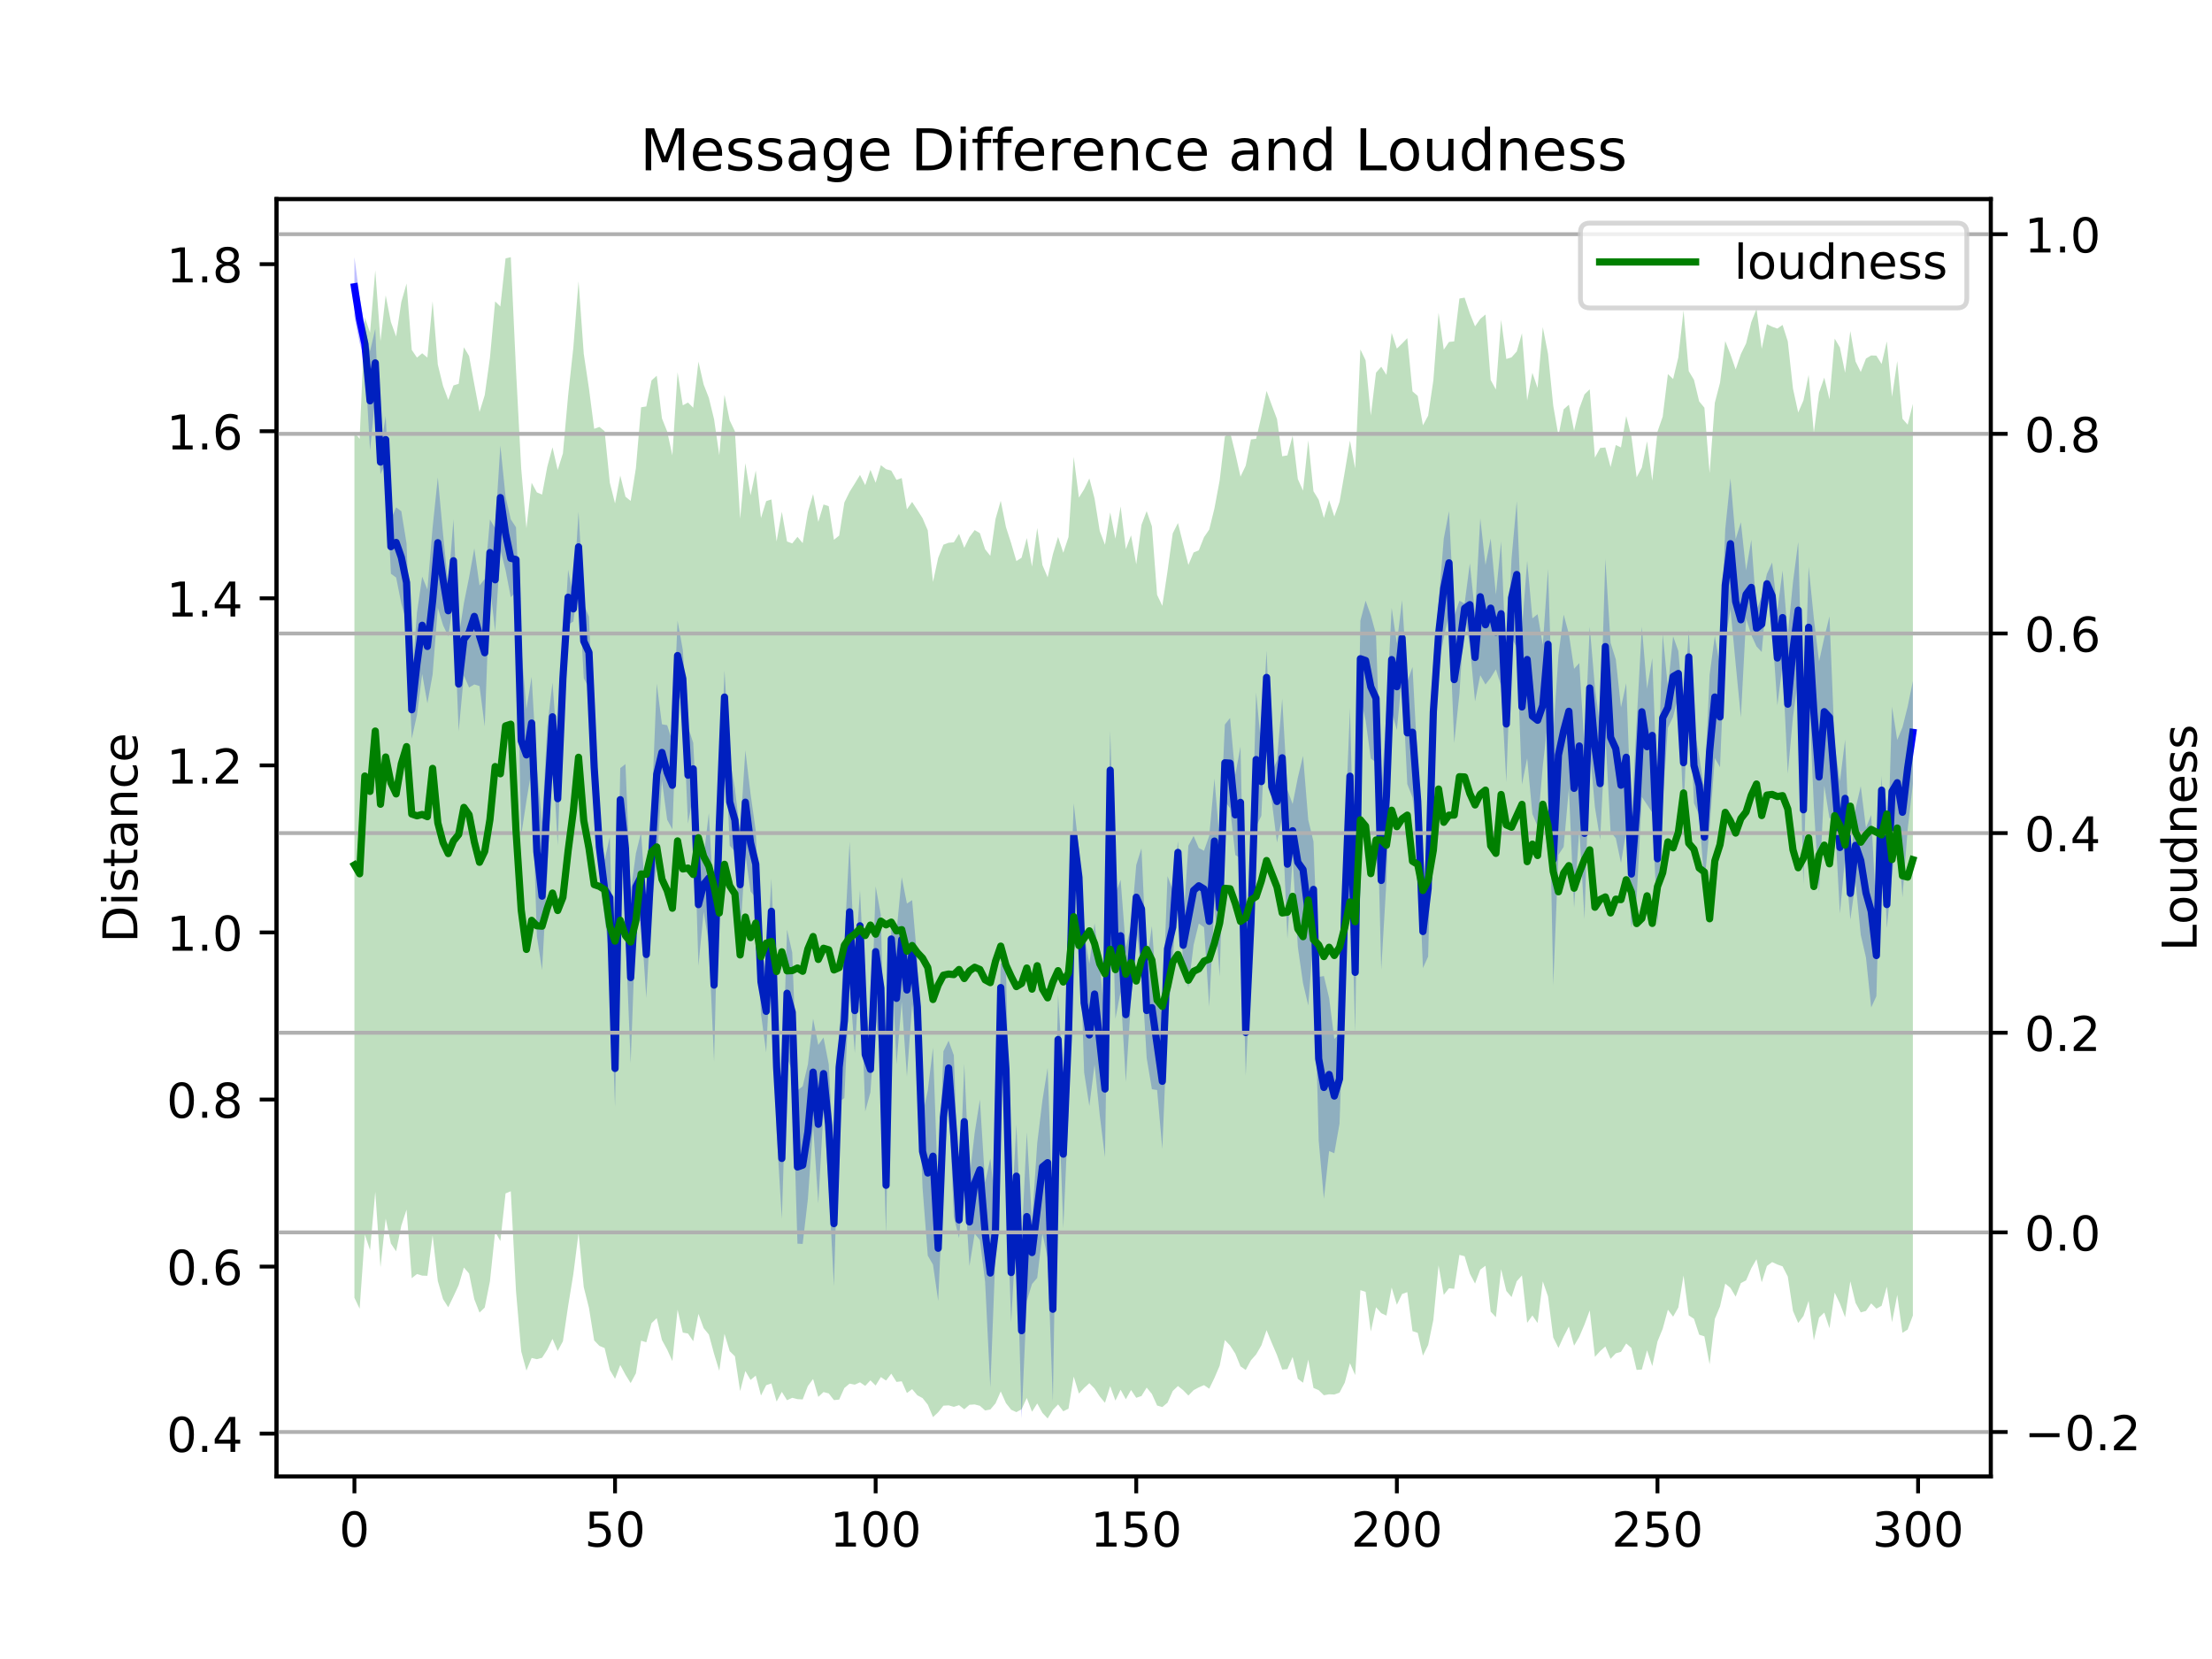 <?xml version="1.0" encoding="utf-8" standalone="no"?>
<!DOCTYPE svg PUBLIC "-//W3C//DTD SVG 1.1//EN"
  "http://www.w3.org/Graphics/SVG/1.1/DTD/svg11.dtd">
<!-- Created with matplotlib (https://matplotlib.org/) -->
<svg height="345.6pt" version="1.1" viewBox="0 0 460.8 345.6" width="460.8pt" xmlns="http://www.w3.org/2000/svg" xmlns:xlink="http://www.w3.org/1999/xlink">
 <defs>
  <style type="text/css">
*{stroke-linecap:butt;stroke-linejoin:round;}
  </style>
 </defs>
 <g id="figure_1">
  <g id="patch_1">
   <path d="M 0 345.6 
L 460.8 345.6 
L 460.8 0 
L 0 0 
z
" style="fill:#ffffff;"/>
  </g>
  <g id="axes_1">
   <g id="patch_2">
    <path d="M 57.6 307.584 
L 414.72 307.584 
L 414.72 41.472 
L 57.6 41.472 
z
" style="fill:#ffffff;"/>
   </g>
   <g id="PolyCollection_1">
    <path clip-path="url(#p1f7d390dec)" d="M 73.833 53.568 
L 73.833 65.914 
L 74.919 71.406 
L 76.004 75.05 
L 77.09 93.838 
L 78.176 82.689 
L 79.262 98.797 
L 80.348 96.494 
L 81.433 119.523 
L 82.519 120.311 
L 83.605 125.747 
L 84.691 129.502 
L 85.777 153.887 
L 86.862 148.955 
L 87.948 140.402 
L 89.034 146.529 
L 90.12 140.521 
L 91.206 126.639 
L 92.291 130.237 
L 93.377 132.552 
L 94.463 125.415 
L 95.549 152.328 
L 96.635 140.715 
L 97.72 143.226 
L 98.806 142.575 
L 99.892 142.922 
L 100.978 151.342 
L 102.064 121.991 
L 103.149 131.534 
L 104.235 114.485 
L 105.321 118.807 
L 106.407 124.424 
L 107.493 123.291 
L 108.578 173.993 
L 109.664 166.852 
L 110.75 160.244 
L 111.836 195.037 
L 112.922 202.092 
L 114.007 182.366 
L 115.093 156.451 
L 116.179 176.091 
L 117.265 145.876 
L 118.351 130.122 
L 119.436 129.481 
L 120.522 121.246 
L 121.608 141.291 
L 122.694 143.333 
L 123.78 164.586 
L 124.865 181.761 
L 125.951 191.29 
L 127.037 199.697 
L 128.123 230.578 
L 129.209 173.151 
L 130.294 194.423 
L 131.38 221.514 
L 132.466 191.729 
L 133.552 191.863 
L 134.638 207.899 
L 135.723 188.246 
L 136.809 180.209 
L 137.895 162.626 
L 138.981 170.76 
L 140.067 172.764 
L 141.152 143.814 
L 142.238 147.348 
L 143.324 171.576 
L 144.41 165.597 
L 145.496 201.191 
L 146.581 189.947 
L 147.667 196.466 
L 148.753 221.159 
L 149.839 177.418 
L 150.925 150.802 
L 152.01 176.146 
L 153.096 177.397 
L 154.182 195.041 
L 155.268 177.94 
L 156.354 185.718 
L 157.439 187.003 
L 158.525 211.249 
L 159.611 219.24 
L 160.697 196.665 
L 161.783 235.856 
L 162.868 253.936 
L 163.954 220.191 
L 165.04 223.314 
L 166.126 259.084 
L 167.212 259.138 
L 168.297 249.78 
L 169.383 234.498 
L 170.469 250.725 
L 171.555 231.187 
L 172.641 247.223 
L 173.726 267.951 
L 174.812 229.475 
L 175.898 228.747 
L 176.984 204.578 
L 178.07 219.39 
L 179.155 200.311 
L 180.241 231.527 
L 181.327 227.55 
L 182.413 211.848 
L 183.499 221.128 
L 184.584 257.105 
L 185.67 198.041 
L 186.756 221.769 
L 187.842 208.689 
L 188.928 224.252 
L 190.013 209.219 
L 191.099 219.506 
L 192.185 247.459 
L 193.271 261.562 
L 194.357 263.448 
L 195.442 271.018 
L 196.528 246.511 
L 197.614 228.164 
L 198.7 253.49 
L 199.786 257.918 
L 200.871 245.733 
L 201.957 263.733 
L 203.043 256.988 
L 204.129 258.335 
L 205.215 267.01 
L 206.3 289.07 
L 207.386 261.107 
L 208.472 210.8 
L 209.558 244.559 
L 210.644 275.502 
L 211.729 255.789 
L 212.815 295.488 
L 213.901 271.027 
L 214.987 267.478 
L 216.073 266.21 
L 217.158 256.988 
L 218.244 261.973 
L 219.33 292.016 
L 220.416 225.934 
L 221.502 255.866 
L 222.587 231.391 
L 223.673 180.703 
L 224.759 188.715 
L 225.845 223.402 
L 226.931 230.408 
L 228.016 221.81 
L 229.102 232.36 
L 230.188 241.108 
L 231.274 168.655 
L 232.36 212.245 
L 233.445 206.602 
L 234.531 225.394 
L 235.617 208.405 
L 236.703 193.635 
L 237.789 201.953 
L 238.875 220.416 
L 239.96 226.895 
L 241.046 227.071 
L 242.132 239.352 
L 243.218 212.808 
L 244.304 200.869 
L 245.389 179.93 
L 246.475 201.204 
L 247.561 205.695 
L 248.647 196.863 
L 249.733 192.401 
L 250.818 193.158 
L 251.904 209.723 
L 252.99 188.232 
L 254.076 203.453 
L 255.162 166.875 
L 256.247 168.399 
L 257.333 178.108 
L 258.419 178.791 
L 259.505 224.118 
L 260.591 200.995 
L 261.676 172.204 
L 262.762 169.948 
L 263.848 146.714 
L 264.934 166.877 
L 266.02 175.515 
L 267.105 170.183 
L 268.191 195.565 
L 269.277 178.623 
L 270.363 197.289 
L 271.449 204.868 
L 272.534 209.449 
L 273.62 195.267 
L 274.706 237.594 
L 275.792 249.749 
L 276.878 239.787 
L 277.963 240.243 
L 279.049 234.062 
L 280.135 203.397 
L 281.221 175.857 
L 282.307 215.075 
L 283.392 145.147 
L 284.478 150.063 
L 285.564 158.019 
L 286.65 158.805 
L 287.736 202.038 
L 288.821 183.545 
L 289.907 148.182 
L 290.993 152.1 
L 292.079 140.804 
L 293.165 163.345 
L 294.25 166.129 
L 295.336 174.661 
L 296.422 201.682 
L 297.508 199.267 
L 298.594 158.287 
L 299.679 138.717 
L 300.765 132.814 
L 301.851 127.997 
L 302.937 154.787 
L 304.023 144.572 
L 305.108 127.743 
L 306.194 134.55 
L 307.28 146.104 
L 308.366 140.661 
L 309.452 142.593 
L 310.537 141.193 
L 311.623 139.435 
L 312.709 142.9 
L 313.795 162.953 
L 314.881 132.749 
L 315.966 134.952 
L 317.052 163.451 
L 318.138 157.96 
L 319.224 169.576 
L 320.31 172.149 
L 321.395 159.538 
L 322.481 149.903 
L 323.567 205.267 
L 324.653 178.072 
L 325.739 176.42 
L 326.824 164.301 
L 327.91 189.134 
L 328.996 172.67 
L 330.082 191.495 
L 331.168 156.099 
L 332.253 168.158 
L 333.339 174.932 
L 334.425 152.976 
L 335.511 173.273 
L 336.597 174.619 
L 337.682 179.789 
L 338.768 173.202 
L 339.854 193.242 
L 340.94 187.182 
L 342.026 166.015 
L 343.111 167.627 
L 344.197 169.296 
L 345.283 192.65 
L 346.369 167 
L 347.455 151.618 
L 348.54 149.318 
L 349.626 144.984 
L 350.712 169.374 
L 351.798 142.498 
L 352.884 167.313 
L 353.969 169.783 
L 355.055 184.049 
L 356.141 172.534 
L 357.227 157.934 
L 358.313 159.829 
L 359.398 133.552 
L 360.484 126.889 
L 361.57 138.308 
L 362.656 149.436 
L 363.742 128.82 
L 364.827 132.274 
L 365.913 134.664 
L 366.999 135.824 
L 368.085 123.691 
L 369.171 131.088 
L 370.256 146.956 
L 371.342 138.465 
L 372.428 161.191 
L 373.514 149.301 
L 374.6 141.344 
L 375.685 184.267 
L 376.771 143.304 
L 377.857 167.863 
L 378.943 185.932 
L 380.029 163.662 
L 381.114 170.448 
L 382.2 170.364 
L 383.286 190.321 
L 384.372 178.558 
L 385.458 191.577 
L 386.543 183.748 
L 387.629 194.763 
L 388.715 199.484 
L 389.801 209.874 
L 390.887 207.526 
L 391.972 167.57 
L 393.058 193.378 
L 394.144 182.515 
L 395.23 171.947 
L 396.316 186.911 
L 397.401 172.79 
L 398.487 163.274 
L 398.487 141.866 
L 398.487 141.866 
L 397.401 147.202 
L 396.316 151.507 
L 395.23 154.152 
L 394.144 147.202 
L 393.058 183.495 
L 391.972 161.622 
L 390.887 190.58 
L 389.801 169.787 
L 388.715 172.461 
L 387.629 163.778 
L 386.543 168.454 
L 385.458 180.643 
L 384.372 154.072 
L 383.286 162.762 
L 382.2 155.127 
L 381.114 128.383 
L 380.029 132.841 
L 378.943 137.78 
L 377.857 128.805 
L 376.771 118.034 
L 375.685 153.129 
L 374.6 112.874 
L 373.514 121.226 
L 372.428 132.2 
L 371.342 118.84 
L 370.256 127.194 
L 369.171 117.178 
L 368.085 119.54 
L 366.999 124.232 
L 365.913 127.118 
L 364.827 112.452 
L 363.742 118.824 
L 362.656 108.792 
L 361.57 112.325 
L 360.484 99.639 
L 359.398 110.256 
L 358.313 138.871 
L 357.227 132.472 
L 356.141 140.609 
L 355.055 164.742 
L 353.969 157.477 
L 352.884 151.628 
L 351.798 131.216 
L 350.712 148.397 
L 349.626 135.61 
L 348.54 132.552 
L 347.455 143.17 
L 346.369 132.049 
L 345.283 165.141 
L 344.197 137.108 
L 343.111 143.479 
L 342.026 130.546 
L 340.94 150.406 
L 339.854 170.905 
L 338.768 142.303 
L 337.682 147.363 
L 336.597 137.336 
L 335.511 133.915 
L 334.425 116.414 
L 333.339 151.552 
L 332.253 143.198 
L 331.168 130.542 
L 330.082 155.691 
L 328.996 138.131 
L 327.91 139.322 
L 326.824 132.048 
L 325.739 128.036 
L 324.653 136.49 
L 323.567 152.878 
L 322.481 118.539 
L 321.395 134.359 
L 320.31 127.945 
L 319.224 128.813 
L 318.138 116.816 
L 317.052 131.093 
L 315.966 104.411 
L 314.881 116.383 
L 313.795 138.694 
L 312.709 112.803 
L 311.623 123.888 
L 310.537 112.177 
L 309.452 117.703 
L 308.366 107.966 
L 307.28 127.822 
L 306.194 117.361 
L 305.108 125.711 
L 304.023 125.145 
L 302.937 128.362 
L 301.851 106.489 
L 300.765 112.185 
L 299.679 125.692 
L 298.594 138.199 
L 297.508 170.897 
L 296.422 186.431 
L 295.336 159.196 
L 294.25 138.949 
L 293.165 141.993 
L 292.079 125.01 
L 290.993 134.017 
L 289.907 126.624 
L 288.821 148.13 
L 287.736 164.792 
L 286.65 132.13 
L 285.564 128.143 
L 284.478 125.126 
L 283.392 129.303 
L 282.307 190.038 
L 281.221 147.538 
L 280.135 174.53 
L 279.049 215.432 
L 277.963 216.408 
L 276.878 207.884 
L 275.792 203.326 
L 274.706 203.512 
L 273.62 175.283 
L 272.534 170.79 
L 271.449 157.448 
L 270.363 161.985 
L 269.277 167.495 
L 268.191 164.488 
L 267.105 145.545 
L 266.02 158.403 
L 264.934 160.935 
L 263.848 135.527 
L 262.762 155.686 
L 261.676 144.256 
L 260.591 183.255 
L 259.505 206.066 
L 258.419 155.505 
L 257.333 161.408 
L 256.247 149.561 
L 255.162 150.933 
L 254.076 175.139 
L 252.99 162.188 
L 251.904 174.126 
L 250.818 177.231 
L 249.733 176.655 
L 248.647 174.138 
L 247.561 176.164 
L 246.475 192.625 
L 245.389 175.208 
L 244.304 185.402 
L 243.218 182.502 
L 242.132 211.16 
L 241.046 208.172 
L 239.96 192.924 
L 238.875 200.595 
L 237.789 176.706 
L 236.703 180.181 
L 235.617 192.917 
L 234.531 197.338 
L 233.445 183.267 
L 232.36 186.217 
L 231.274 152.215 
L 230.188 212.617 
L 229.102 200.997 
L 228.016 192.347 
L 226.931 200.773 
L 225.845 194.469 
L 224.759 176.812 
L 223.673 167.332 
L 222.587 199.102 
L 221.502 224.996 
L 220.416 207.172 
L 219.33 253.449 
L 218.244 222.432 
L 217.158 229.2 
L 216.073 238.128 
L 214.987 254.383 
L 213.901 235.847 
L 212.815 258.929 
L 211.729 234.24 
L 210.644 254.679 
L 209.558 200.905 
L 208.472 200.661 
L 207.386 251.218 
L 206.3 241.317 
L 205.215 246.375 
L 204.129 229.057 
L 203.043 235.969 
L 201.957 245.369 
L 200.871 221.59 
L 199.786 250.36 
L 198.7 219.827 
L 197.614 216.802 
L 196.528 219.011 
L 195.442 249.056 
L 194.357 218.265 
L 193.271 227.155 
L 192.185 232.254 
L 191.099 200.017 
L 190.013 187.514 
L 188.928 188.222 
L 187.842 182.752 
L 186.756 194.175 
L 185.67 193.177 
L 184.584 236.735 
L 183.499 190.58 
L 182.413 184.643 
L 181.327 217.964 
L 180.241 207.858 
L 179.155 185.41 
L 178.07 201.657 
L 176.984 175.34 
L 175.898 196.572 
L 174.812 215.169 
L 173.726 241.858 
L 172.641 221.672 
L 171.555 216.12 
L 170.469 217.691 
L 169.383 212.196 
L 168.297 221.757 
L 167.212 226.306 
L 166.126 227.127 
L 165.04 198.448 
L 163.954 193.632 
L 162.868 228.713 
L 161.783 208.759 
L 160.697 182.998 
L 159.611 202.119 
L 158.525 197.819 
L 157.439 173.042 
L 156.354 165.398 
L 155.268 156.278 
L 154.182 173.553 
L 153.096 164.284 
L 152.01 157.95 
L 150.925 139.625 
L 149.839 166.701 
L 148.753 189.275 
L 147.667 169.341 
L 146.581 178.478 
L 145.496 175.72 
L 144.41 154.733 
L 143.324 151.407 
L 142.238 135.372 
L 141.152 129.306 
L 140.067 154.414 
L 138.981 151.07 
L 137.895 150.878 
L 136.809 142.41 
L 135.723 169.277 
L 134.638 189.778 
L 133.552 173.381 
L 132.466 177.768 
L 131.38 185.787 
L 130.294 159.169 
L 129.209 160.013 
L 128.123 214.578 
L 127.037 174.319 
L 125.951 179.17 
L 124.865 171.195 
L 123.78 155.107 
L 122.694 128.474 
L 121.608 125.852 
L 120.522 106.597 
L 119.436 124.2 
L 118.351 118.686 
L 117.265 136.77 
L 116.179 156.673 
L 115.093 142.185 
L 114.007 151.352 
L 112.922 171.28 
L 111.836 159.82 
L 110.75 141.004 
L 109.664 147.675 
L 108.578 134.676 
L 107.493 109.841 
L 106.407 108.191 
L 105.321 103.47 
L 104.235 92.831 
L 103.149 110.028 
L 102.064 108.215 
L 100.978 120.617 
L 99.892 121.967 
L 98.806 114.234 
L 97.72 120.254 
L 96.635 125.647 
L 95.549 132.671 
L 94.463 108.205 
L 93.377 121.913 
L 92.291 111.196 
L 91.206 99.463 
L 90.12 109.878 
L 89.034 122.802 
L 87.948 120.119 
L 86.862 127.585 
L 85.777 141.819 
L 84.691 113.211 
L 83.605 106.499 
L 82.519 105.693 
L 81.433 108.242 
L 80.348 86.653 
L 79.262 93.729 
L 78.176 68.498 
L 77.09 73.16 
L 76.004 68.166 
L 74.919 61.827 
L 73.833 53.568 
z
" style="fill:#0000ff;fill-opacity:0.25;"/>
   </g>
   <g id="matplotlib.axis_1">
    <g id="xtick_1">
     <g id="line2d_1">
      <defs>
       <path d="M 0 0 
L 0 3.5 
" id="mf3a957860b" style="stroke:#000000;stroke-width:0.8;"/>
      </defs>
      <g>
       <use style="stroke:#000000;stroke-width:0.8;" x="73.833" xlink:href="#mf3a957860b" y="307.584"/>
      </g>
     </g>
     <g id="text_1">
      <!-- 0 -->
      <defs>
       <path d="M 31.781 66.406 
Q 24.172 66.406 20.328 58.906 
Q 16.5 51.422 16.5 36.375 
Q 16.5 21.391 20.328 13.891 
Q 24.172 6.391 31.781 6.391 
Q 39.453 6.391 43.281 13.891 
Q 47.125 21.391 47.125 36.375 
Q 47.125 51.422 43.281 58.906 
Q 39.453 66.406 31.781 66.406 
z
M 31.781 74.219 
Q 44.047 74.219 50.516 64.516 
Q 56.984 54.828 56.984 36.375 
Q 56.984 17.969 50.516 8.266 
Q 44.047 -1.422 31.781 -1.422 
Q 19.531 -1.422 13.062 8.266 
Q 6.594 17.969 6.594 36.375 
Q 6.594 54.828 13.062 64.516 
Q 19.531 74.219 31.781 74.219 
z
" id="DejaVuSans-48"/>
      </defs>
      <g transform="translate(70.651 322.182)scale(0.1 -0.1)">
       <use xlink:href="#DejaVuSans-48"/>
      </g>
     </g>
    </g>
    <g id="xtick_2">
     <g id="line2d_2">
      <g>
       <use style="stroke:#000000;stroke-width:0.8;" x="128.123" xlink:href="#mf3a957860b" y="307.584"/>
      </g>
     </g>
     <g id="text_2">
      <!-- 50 -->
      <defs>
       <path d="M 10.797 72.906 
L 49.516 72.906 
L 49.516 64.594 
L 19.828 64.594 
L 19.828 46.734 
Q 21.969 47.469 24.109 47.828 
Q 26.266 48.188 28.422 48.188 
Q 40.625 48.188 47.75 41.5 
Q 54.891 34.812 54.891 23.391 
Q 54.891 11.625 47.562 5.094 
Q 40.234 -1.422 26.906 -1.422 
Q 22.312 -1.422 17.547 -0.641 
Q 12.797 0.141 7.719 1.703 
L 7.719 11.625 
Q 12.109 9.234 16.797 8.062 
Q 21.484 6.891 26.703 6.891 
Q 35.156 6.891 40.078 11.328 
Q 45.016 15.766 45.016 23.391 
Q 45.016 31 40.078 35.438 
Q 35.156 39.891 26.703 39.891 
Q 22.75 39.891 18.812 39.016 
Q 14.891 38.141 10.797 36.281 
z
" id="DejaVuSans-53"/>
      </defs>
      <g transform="translate(121.76 322.182)scale(0.1 -0.1)">
       <use xlink:href="#DejaVuSans-53"/>
       <use x="63.623" xlink:href="#DejaVuSans-48"/>
      </g>
     </g>
    </g>
    <g id="xtick_3">
     <g id="line2d_3">
      <g>
       <use style="stroke:#000000;stroke-width:0.8;" x="182.413" xlink:href="#mf3a957860b" y="307.584"/>
      </g>
     </g>
     <g id="text_3">
      <!-- 100 -->
      <defs>
       <path d="M 12.406 8.297 
L 28.516 8.297 
L 28.516 63.922 
L 10.984 60.406 
L 10.984 69.391 
L 28.422 72.906 
L 38.281 72.906 
L 38.281 8.297 
L 54.391 8.297 
L 54.391 0 
L 12.406 0 
z
" id="DejaVuSans-49"/>
      </defs>
      <g transform="translate(172.869 322.182)scale(0.1 -0.1)">
       <use xlink:href="#DejaVuSans-49"/>
       <use x="63.623" xlink:href="#DejaVuSans-48"/>
       <use x="127.246" xlink:href="#DejaVuSans-48"/>
      </g>
     </g>
    </g>
    <g id="xtick_4">
     <g id="line2d_4">
      <g>
       <use style="stroke:#000000;stroke-width:0.8;" x="236.703" xlink:href="#mf3a957860b" y="307.584"/>
      </g>
     </g>
     <g id="text_4">
      <!-- 150 -->
      <g transform="translate(227.159 322.182)scale(0.1 -0.1)">
       <use xlink:href="#DejaVuSans-49"/>
       <use x="63.623" xlink:href="#DejaVuSans-53"/>
       <use x="127.246" xlink:href="#DejaVuSans-48"/>
      </g>
     </g>
    </g>
    <g id="xtick_5">
     <g id="line2d_5">
      <g>
       <use style="stroke:#000000;stroke-width:0.8;" x="290.993" xlink:href="#mf3a957860b" y="307.584"/>
      </g>
     </g>
     <g id="text_5">
      <!-- 200 -->
      <defs>
       <path d="M 19.188 8.297 
L 53.609 8.297 
L 53.609 0 
L 7.328 0 
L 7.328 8.297 
Q 12.938 14.109 22.625 23.891 
Q 32.328 33.688 34.812 36.531 
Q 39.547 41.844 41.422 45.531 
Q 43.312 49.219 43.312 52.781 
Q 43.312 58.594 39.234 62.25 
Q 35.156 65.922 28.609 65.922 
Q 23.969 65.922 18.812 64.312 
Q 13.672 62.703 7.812 59.422 
L 7.812 69.391 
Q 13.766 71.781 18.938 73 
Q 24.125 74.219 28.422 74.219 
Q 39.75 74.219 46.484 68.547 
Q 53.219 62.891 53.219 53.422 
Q 53.219 48.922 51.531 44.891 
Q 49.859 40.875 45.406 35.406 
Q 44.188 33.984 37.641 27.219 
Q 31.109 20.453 19.188 8.297 
z
" id="DejaVuSans-50"/>
      </defs>
      <g transform="translate(281.449 322.182)scale(0.1 -0.1)">
       <use xlink:href="#DejaVuSans-50"/>
       <use x="63.623" xlink:href="#DejaVuSans-48"/>
       <use x="127.246" xlink:href="#DejaVuSans-48"/>
      </g>
     </g>
    </g>
    <g id="xtick_6">
     <g id="line2d_6">
      <g>
       <use style="stroke:#000000;stroke-width:0.8;" x="345.283" xlink:href="#mf3a957860b" y="307.584"/>
      </g>
     </g>
     <g id="text_6">
      <!-- 250 -->
      <g transform="translate(335.739 322.182)scale(0.1 -0.1)">
       <use xlink:href="#DejaVuSans-50"/>
       <use x="63.623" xlink:href="#DejaVuSans-53"/>
       <use x="127.246" xlink:href="#DejaVuSans-48"/>
      </g>
     </g>
    </g>
    <g id="xtick_7">
     <g id="line2d_7">
      <g>
       <use style="stroke:#000000;stroke-width:0.8;" x="399.573" xlink:href="#mf3a957860b" y="307.584"/>
      </g>
     </g>
     <g id="text_7">
      <!-- 300 -->
      <defs>
       <path d="M 40.578 39.312 
Q 47.656 37.797 51.625 33 
Q 55.609 28.219 55.609 21.188 
Q 55.609 10.406 48.188 4.484 
Q 40.766 -1.422 27.094 -1.422 
Q 22.516 -1.422 17.656 -0.516 
Q 12.797 0.391 7.625 2.203 
L 7.625 11.719 
Q 11.719 9.328 16.594 8.109 
Q 21.484 6.891 26.812 6.891 
Q 36.078 6.891 40.938 10.547 
Q 45.797 14.203 45.797 21.188 
Q 45.797 27.641 41.281 31.266 
Q 36.766 34.906 28.719 34.906 
L 20.219 34.906 
L 20.219 43.016 
L 29.109 43.016 
Q 36.375 43.016 40.234 45.922 
Q 44.094 48.828 44.094 54.297 
Q 44.094 59.906 40.109 62.906 
Q 36.141 65.922 28.719 65.922 
Q 24.656 65.922 20.016 65.031 
Q 15.375 64.156 9.812 62.312 
L 9.812 71.094 
Q 15.438 72.656 20.344 73.438 
Q 25.25 74.219 29.594 74.219 
Q 40.828 74.219 47.359 69.109 
Q 53.906 64.016 53.906 55.328 
Q 53.906 49.266 50.438 45.094 
Q 46.969 40.922 40.578 39.312 
z
" id="DejaVuSans-51"/>
      </defs>
      <g transform="translate(390.029 322.182)scale(0.1 -0.1)">
       <use xlink:href="#DejaVuSans-51"/>
       <use x="63.623" xlink:href="#DejaVuSans-48"/>
       <use x="127.246" xlink:href="#DejaVuSans-48"/>
      </g>
     </g>
    </g>
   </g>
   <g id="matplotlib.axis_2">
    <g id="ytick_1">
     <g id="line2d_8">
      <defs>
       <path d="M 0 0 
L -3.5 0 
" id="md5aa22684a" style="stroke:#000000;stroke-width:0.8;"/>
      </defs>
      <g>
       <use style="stroke:#000000;stroke-width:0.8;" x="57.6" xlink:href="#md5aa22684a" y="298.657"/>
      </g>
     </g>
     <g id="text_8">
      <!-- 0.4 -->
      <defs>
       <path d="M 10.688 12.406 
L 21 12.406 
L 21 0 
L 10.688 0 
z
" id="DejaVuSans-46"/>
       <path d="M 37.797 64.312 
L 12.891 25.391 
L 37.797 25.391 
z
M 35.203 72.906 
L 47.609 72.906 
L 47.609 25.391 
L 58.016 25.391 
L 58.016 17.188 
L 47.609 17.188 
L 47.609 0 
L 37.797 0 
L 37.797 17.188 
L 4.891 17.188 
L 4.891 26.703 
z
" id="DejaVuSans-52"/>
      </defs>
      <g transform="translate(34.697 302.456)scale(0.1 -0.1)">
       <use xlink:href="#DejaVuSans-48"/>
       <use x="63.623" xlink:href="#DejaVuSans-46"/>
       <use x="95.41" xlink:href="#DejaVuSans-52"/>
      </g>
     </g>
    </g>
    <g id="ytick_2">
     <g id="line2d_9">
      <g>
       <use style="stroke:#000000;stroke-width:0.8;" x="57.6" xlink:href="#md5aa22684a" y="263.853"/>
      </g>
     </g>
     <g id="text_9">
      <!-- 0.6 -->
      <defs>
       <path d="M 33.016 40.375 
Q 26.375 40.375 22.484 35.828 
Q 18.609 31.297 18.609 23.391 
Q 18.609 15.531 22.484 10.953 
Q 26.375 6.391 33.016 6.391 
Q 39.656 6.391 43.531 10.953 
Q 47.406 15.531 47.406 23.391 
Q 47.406 31.297 43.531 35.828 
Q 39.656 40.375 33.016 40.375 
z
M 52.594 71.297 
L 52.594 62.312 
Q 48.875 64.062 45.094 64.984 
Q 41.312 65.922 37.594 65.922 
Q 27.828 65.922 22.672 59.328 
Q 17.531 52.734 16.797 39.406 
Q 19.672 43.656 24.016 45.922 
Q 28.375 48.188 33.594 48.188 
Q 44.578 48.188 50.953 41.516 
Q 57.328 34.859 57.328 23.391 
Q 57.328 12.156 50.688 5.359 
Q 44.047 -1.422 33.016 -1.422 
Q 20.359 -1.422 13.672 8.266 
Q 6.984 17.969 6.984 36.375 
Q 6.984 53.656 15.188 63.938 
Q 23.391 74.219 37.203 74.219 
Q 40.922 74.219 44.703 73.484 
Q 48.484 72.75 52.594 71.297 
z
" id="DejaVuSans-54"/>
      </defs>
      <g transform="translate(34.697 267.652)scale(0.1 -0.1)">
       <use xlink:href="#DejaVuSans-48"/>
       <use x="63.623" xlink:href="#DejaVuSans-46"/>
       <use x="95.41" xlink:href="#DejaVuSans-54"/>
      </g>
     </g>
    </g>
    <g id="ytick_3">
     <g id="line2d_10">
      <g>
       <use style="stroke:#000000;stroke-width:0.8;" x="57.6" xlink:href="#md5aa22684a" y="229.049"/>
      </g>
     </g>
     <g id="text_10">
      <!-- 0.8 -->
      <defs>
       <path d="M 31.781 34.625 
Q 24.75 34.625 20.719 30.859 
Q 16.703 27.094 16.703 20.516 
Q 16.703 13.922 20.719 10.156 
Q 24.75 6.391 31.781 6.391 
Q 38.812 6.391 42.859 10.172 
Q 46.922 13.969 46.922 20.516 
Q 46.922 27.094 42.891 30.859 
Q 38.875 34.625 31.781 34.625 
z
M 21.922 38.812 
Q 15.578 40.375 12.031 44.719 
Q 8.5 49.078 8.5 55.328 
Q 8.5 64.062 14.719 69.141 
Q 20.953 74.219 31.781 74.219 
Q 42.672 74.219 48.875 69.141 
Q 55.078 64.062 55.078 55.328 
Q 55.078 49.078 51.531 44.719 
Q 48 40.375 41.703 38.812 
Q 48.828 37.156 52.797 32.312 
Q 56.781 27.484 56.781 20.516 
Q 56.781 9.906 50.312 4.234 
Q 43.844 -1.422 31.781 -1.422 
Q 19.734 -1.422 13.25 4.234 
Q 6.781 9.906 6.781 20.516 
Q 6.781 27.484 10.781 32.312 
Q 14.797 37.156 21.922 38.812 
z
M 18.312 54.391 
Q 18.312 48.734 21.844 45.562 
Q 25.391 42.391 31.781 42.391 
Q 38.141 42.391 41.719 45.562 
Q 45.312 48.734 45.312 54.391 
Q 45.312 60.062 41.719 63.234 
Q 38.141 66.406 31.781 66.406 
Q 25.391 66.406 21.844 63.234 
Q 18.312 60.062 18.312 54.391 
z
" id="DejaVuSans-56"/>
      </defs>
      <g transform="translate(34.697 232.848)scale(0.1 -0.1)">
       <use xlink:href="#DejaVuSans-48"/>
       <use x="63.623" xlink:href="#DejaVuSans-46"/>
       <use x="95.41" xlink:href="#DejaVuSans-56"/>
      </g>
     </g>
    </g>
    <g id="ytick_4">
     <g id="line2d_11">
      <g>
       <use style="stroke:#000000;stroke-width:0.8;" x="57.6" xlink:href="#md5aa22684a" y="194.245"/>
      </g>
     </g>
     <g id="text_11">
      <!-- 1.0 -->
      <g transform="translate(34.697 198.044)scale(0.1 -0.1)">
       <use xlink:href="#DejaVuSans-49"/>
       <use x="63.623" xlink:href="#DejaVuSans-46"/>
       <use x="95.41" xlink:href="#DejaVuSans-48"/>
      </g>
     </g>
    </g>
    <g id="ytick_5">
     <g id="line2d_12">
      <g>
       <use style="stroke:#000000;stroke-width:0.8;" x="57.6" xlink:href="#md5aa22684a" y="159.441"/>
      </g>
     </g>
     <g id="text_12">
      <!-- 1.2 -->
      <g transform="translate(34.697 163.24)scale(0.1 -0.1)">
       <use xlink:href="#DejaVuSans-49"/>
       <use x="63.623" xlink:href="#DejaVuSans-46"/>
       <use x="95.41" xlink:href="#DejaVuSans-50"/>
      </g>
     </g>
    </g>
    <g id="ytick_6">
     <g id="line2d_13">
      <g>
       <use style="stroke:#000000;stroke-width:0.8;" x="57.6" xlink:href="#md5aa22684a" y="124.637"/>
      </g>
     </g>
     <g id="text_13">
      <!-- 1.4 -->
      <g transform="translate(34.697 128.436)scale(0.1 -0.1)">
       <use xlink:href="#DejaVuSans-49"/>
       <use x="63.623" xlink:href="#DejaVuSans-46"/>
       <use x="95.41" xlink:href="#DejaVuSans-52"/>
      </g>
     </g>
    </g>
    <g id="ytick_7">
     <g id="line2d_14">
      <g>
       <use style="stroke:#000000;stroke-width:0.8;" x="57.6" xlink:href="#md5aa22684a" y="89.833"/>
      </g>
     </g>
     <g id="text_14">
      <!-- 1.6 -->
      <g transform="translate(34.697 93.632)scale(0.1 -0.1)">
       <use xlink:href="#DejaVuSans-49"/>
       <use x="63.623" xlink:href="#DejaVuSans-46"/>
       <use x="95.41" xlink:href="#DejaVuSans-54"/>
      </g>
     </g>
    </g>
    <g id="ytick_8">
     <g id="line2d_15">
      <g>
       <use style="stroke:#000000;stroke-width:0.8;" x="57.6" xlink:href="#md5aa22684a" y="55.029"/>
      </g>
     </g>
     <g id="text_15">
      <!-- 1.8 -->
      <g transform="translate(34.697 58.828)scale(0.1 -0.1)">
       <use xlink:href="#DejaVuSans-49"/>
       <use x="63.623" xlink:href="#DejaVuSans-46"/>
       <use x="95.41" xlink:href="#DejaVuSans-56"/>
      </g>
     </g>
    </g>
    <g id="text_16">
     <!-- Distance -->
     <defs>
      <path d="M 19.672 64.797 
L 19.672 8.109 
L 31.594 8.109 
Q 46.688 8.109 53.688 14.938 
Q 60.688 21.781 60.688 36.531 
Q 60.688 51.172 53.688 57.984 
Q 46.688 64.797 31.594 64.797 
z
M 9.812 72.906 
L 30.078 72.906 
Q 51.266 72.906 61.172 64.094 
Q 71.094 55.281 71.094 36.531 
Q 71.094 17.672 61.125 8.828 
Q 51.172 0 30.078 0 
L 9.812 0 
z
" id="DejaVuSans-68"/>
      <path d="M 9.422 54.688 
L 18.406 54.688 
L 18.406 0 
L 9.422 0 
z
M 9.422 75.984 
L 18.406 75.984 
L 18.406 64.594 
L 9.422 64.594 
z
" id="DejaVuSans-105"/>
      <path d="M 44.281 53.078 
L 44.281 44.578 
Q 40.484 46.531 36.375 47.5 
Q 32.281 48.484 27.875 48.484 
Q 21.188 48.484 17.844 46.438 
Q 14.5 44.391 14.5 40.281 
Q 14.5 37.156 16.891 35.375 
Q 19.281 33.594 26.516 31.984 
L 29.594 31.297 
Q 39.156 29.25 43.188 25.516 
Q 47.219 21.781 47.219 15.094 
Q 47.219 7.469 41.188 3.016 
Q 35.156 -1.422 24.609 -1.422 
Q 20.219 -1.422 15.453 -0.562 
Q 10.688 0.297 5.422 2 
L 5.422 11.281 
Q 10.406 8.688 15.234 7.391 
Q 20.062 6.109 24.812 6.109 
Q 31.156 6.109 34.562 8.281 
Q 37.984 10.453 37.984 14.406 
Q 37.984 18.062 35.516 20.016 
Q 33.062 21.969 24.703 23.781 
L 21.578 24.516 
Q 13.234 26.266 9.516 29.906 
Q 5.812 33.547 5.812 39.891 
Q 5.812 47.609 11.281 51.797 
Q 16.75 56 26.812 56 
Q 31.781 56 36.172 55.266 
Q 40.578 54.547 44.281 53.078 
z
" id="DejaVuSans-115"/>
      <path d="M 18.312 70.219 
L 18.312 54.688 
L 36.812 54.688 
L 36.812 47.703 
L 18.312 47.703 
L 18.312 18.016 
Q 18.312 11.328 20.141 9.422 
Q 21.969 7.516 27.594 7.516 
L 36.812 7.516 
L 36.812 0 
L 27.594 0 
Q 17.188 0 13.234 3.875 
Q 9.281 7.766 9.281 18.016 
L 9.281 47.703 
L 2.688 47.703 
L 2.688 54.688 
L 9.281 54.688 
L 9.281 70.219 
z
" id="DejaVuSans-116"/>
      <path d="M 34.281 27.484 
Q 23.391 27.484 19.188 25 
Q 14.984 22.516 14.984 16.5 
Q 14.984 11.719 18.141 8.906 
Q 21.297 6.109 26.703 6.109 
Q 34.188 6.109 38.703 11.406 
Q 43.219 16.703 43.219 25.484 
L 43.219 27.484 
z
M 52.203 31.203 
L 52.203 0 
L 43.219 0 
L 43.219 8.297 
Q 40.141 3.328 35.547 0.953 
Q 30.953 -1.422 24.312 -1.422 
Q 15.922 -1.422 10.953 3.297 
Q 6 8.016 6 15.922 
Q 6 25.141 12.172 29.828 
Q 18.359 34.516 30.609 34.516 
L 43.219 34.516 
L 43.219 35.406 
Q 43.219 41.609 39.141 45 
Q 35.062 48.391 27.688 48.391 
Q 23 48.391 18.547 47.266 
Q 14.109 46.141 10.016 43.891 
L 10.016 52.203 
Q 14.938 54.109 19.578 55.047 
Q 24.219 56 28.609 56 
Q 40.484 56 46.344 49.844 
Q 52.203 43.703 52.203 31.203 
z
" id="DejaVuSans-97"/>
      <path d="M 54.891 33.016 
L 54.891 0 
L 45.906 0 
L 45.906 32.719 
Q 45.906 40.484 42.875 44.328 
Q 39.844 48.188 33.797 48.188 
Q 26.516 48.188 22.312 43.547 
Q 18.109 38.922 18.109 30.906 
L 18.109 0 
L 9.078 0 
L 9.078 54.688 
L 18.109 54.688 
L 18.109 46.188 
Q 21.344 51.125 25.703 53.562 
Q 30.078 56 35.797 56 
Q 45.219 56 50.047 50.172 
Q 54.891 44.344 54.891 33.016 
z
" id="DejaVuSans-110"/>
      <path d="M 48.781 52.594 
L 48.781 44.188 
Q 44.969 46.297 41.141 47.344 
Q 37.312 48.391 33.406 48.391 
Q 24.656 48.391 19.812 42.844 
Q 14.984 37.312 14.984 27.297 
Q 14.984 17.281 19.812 11.734 
Q 24.656 6.203 33.406 6.203 
Q 37.312 6.203 41.141 7.25 
Q 44.969 8.297 48.781 10.406 
L 48.781 2.094 
Q 45.016 0.344 40.984 -0.531 
Q 36.969 -1.422 32.422 -1.422 
Q 20.062 -1.422 12.781 6.344 
Q 5.516 14.109 5.516 27.297 
Q 5.516 40.672 12.859 48.328 
Q 20.219 56 33.016 56 
Q 37.156 56 41.109 55.141 
Q 45.062 54.297 48.781 52.594 
z
" id="DejaVuSans-99"/>
      <path d="M 56.203 29.594 
L 56.203 25.203 
L 14.891 25.203 
Q 15.484 15.922 20.484 11.062 
Q 25.484 6.203 34.422 6.203 
Q 39.594 6.203 44.453 7.469 
Q 49.312 8.734 54.109 11.281 
L 54.109 2.781 
Q 49.266 0.734 44.188 -0.344 
Q 39.109 -1.422 33.891 -1.422 
Q 20.797 -1.422 13.156 6.188 
Q 5.516 13.812 5.516 26.812 
Q 5.516 40.234 12.766 48.109 
Q 20.016 56 32.328 56 
Q 43.359 56 49.781 48.891 
Q 56.203 41.797 56.203 29.594 
z
M 47.219 32.234 
Q 47.125 39.594 43.094 43.984 
Q 39.062 48.391 32.422 48.391 
Q 24.906 48.391 20.391 44.141 
Q 15.875 39.891 15.188 32.172 
z
" id="DejaVuSans-101"/>
     </defs>
     <g transform="translate(28.617 196.391)rotate(-90)scale(0.1 -0.1)">
      <use xlink:href="#DejaVuSans-68"/>
      <use x="77.002" xlink:href="#DejaVuSans-105"/>
      <use x="104.785" xlink:href="#DejaVuSans-115"/>
      <use x="156.885" xlink:href="#DejaVuSans-116"/>
      <use x="196.094" xlink:href="#DejaVuSans-97"/>
      <use x="257.373" xlink:href="#DejaVuSans-110"/>
      <use x="320.752" xlink:href="#DejaVuSans-99"/>
      <use x="375.732" xlink:href="#DejaVuSans-101"/>
     </g>
    </g>
   </g>
   <g id="line2d_16">
    <path clip-path="url(#p1f7d390dec)" d="M 73.833 59.741 
L 74.919 66.616 
L 76.004 71.608 
L 77.09 83.499 
L 78.176 75.594 
L 79.262 96.263 
L 80.348 91.573 
L 81.433 113.883 
L 82.519 113.002 
L 83.605 116.123 
L 84.691 121.356 
L 85.777 147.853 
L 86.862 138.27 
L 87.948 130.261 
L 89.034 134.665 
L 90.12 125.2 
L 91.206 113.051 
L 92.291 120.716 
L 93.377 127.233 
L 94.463 116.81 
L 95.549 142.5 
L 96.635 133.181 
L 97.72 131.74 
L 98.806 128.405 
L 99.892 132.445 
L 100.978 135.98 
L 102.064 115.103 
L 103.149 120.781 
L 104.235 103.658 
L 105.321 111.139 
L 106.407 116.308 
L 107.493 116.566 
L 108.578 154.334 
L 109.664 157.263 
L 110.75 150.624 
L 111.836 177.429 
L 112.922 186.686 
L 114.007 166.859 
L 115.093 149.318 
L 116.179 166.382 
L 117.265 141.323 
L 118.351 124.404 
L 119.436 126.84 
L 120.522 113.921 
L 121.608 133.571 
L 122.694 135.904 
L 123.78 159.846 
L 124.865 176.478 
L 125.951 185.23 
L 127.037 187.008 
L 128.123 222.578 
L 129.209 166.582 
L 130.294 176.796 
L 131.38 203.651 
L 132.466 184.749 
L 133.552 182.622 
L 134.638 198.839 
L 135.723 178.761 
L 136.809 161.31 
L 137.895 156.752 
L 138.981 160.915 
L 140.067 163.589 
L 141.152 136.56 
L 142.238 141.36 
L 143.324 161.491 
L 144.41 160.165 
L 145.496 188.456 
L 146.581 184.212 
L 147.667 182.903 
L 148.753 205.217 
L 149.839 172.06 
L 150.925 145.213 
L 152.01 167.048 
L 153.096 170.841 
L 154.182 184.297 
L 155.268 167.109 
L 156.354 175.558 
L 157.439 180.022 
L 158.525 204.534 
L 159.611 210.679 
L 160.697 189.832 
L 161.783 222.307 
L 162.868 241.324 
L 163.954 206.911 
L 165.04 210.881 
L 166.126 243.105 
L 167.212 242.722 
L 168.297 235.768 
L 169.383 223.347 
L 170.469 234.208 
L 171.555 223.654 
L 172.641 234.447 
L 173.726 254.905 
L 174.812 222.322 
L 175.898 212.66 
L 176.984 189.959 
L 178.07 210.523 
L 179.155 192.86 
L 180.241 219.692 
L 181.327 222.757 
L 182.413 198.245 
L 183.499 205.854 
L 184.584 246.92 
L 185.67 195.609 
L 186.756 207.972 
L 187.842 195.721 
L 188.928 206.237 
L 190.013 198.366 
L 191.099 209.762 
L 192.185 239.856 
L 193.271 244.359 
L 194.357 240.857 
L 195.442 260.037 
L 196.528 232.761 
L 197.614 222.483 
L 198.7 236.659 
L 199.786 254.139 
L 200.871 233.662 
L 201.957 254.551 
L 203.043 246.478 
L 204.129 243.696 
L 205.215 256.692 
L 206.3 265.193 
L 207.386 256.162 
L 208.472 205.731 
L 209.558 222.732 
L 210.644 265.091 
L 211.729 245.014 
L 212.815 277.209 
L 213.901 253.437 
L 214.987 260.931 
L 217.158 243.094 
L 218.244 242.202 
L 219.33 272.732 
L 220.416 216.553 
L 221.502 240.431 
L 222.587 215.246 
L 223.673 174.018 
L 224.759 182.764 
L 225.845 208.936 
L 226.931 215.59 
L 228.016 207.078 
L 230.188 226.862 
L 231.274 160.435 
L 232.36 199.231 
L 233.445 194.934 
L 234.531 211.366 
L 235.617 200.661 
L 236.703 186.908 
L 237.789 189.329 
L 238.875 210.506 
L 239.96 209.909 
L 242.132 225.256 
L 243.218 197.655 
L 244.304 193.135 
L 245.389 177.569 
L 246.475 196.914 
L 248.647 185.5 
L 249.733 184.528 
L 250.818 185.195 
L 251.904 191.925 
L 252.99 175.21 
L 254.076 189.296 
L 255.162 158.904 
L 256.247 158.98 
L 257.333 169.758 
L 258.419 167.148 
L 259.505 215.092 
L 260.591 192.125 
L 261.676 158.23 
L 262.762 162.817 
L 263.848 141.12 
L 264.934 163.906 
L 266.02 166.959 
L 267.105 157.864 
L 268.191 180.026 
L 269.277 173.059 
L 270.363 179.637 
L 271.449 181.158 
L 272.534 190.119 
L 273.62 185.275 
L 274.706 220.553 
L 275.792 226.537 
L 276.878 223.836 
L 277.963 228.325 
L 279.049 224.747 
L 280.135 188.964 
L 281.221 161.697 
L 282.307 202.557 
L 283.392 137.225 
L 284.478 137.595 
L 285.564 143.081 
L 286.65 145.468 
L 287.736 183.415 
L 288.821 165.838 
L 289.907 137.403 
L 290.993 143.059 
L 292.079 132.907 
L 293.165 152.669 
L 294.25 152.539 
L 295.336 166.929 
L 296.422 194.056 
L 297.508 185.082 
L 298.594 148.243 
L 299.679 132.205 
L 300.765 122.499 
L 301.851 117.243 
L 302.937 141.575 
L 304.023 134.859 
L 305.108 126.727 
L 306.194 125.956 
L 307.28 136.963 
L 308.366 124.314 
L 309.452 130.148 
L 310.537 126.685 
L 311.623 131.662 
L 312.709 127.851 
L 313.795 150.824 
L 314.881 124.566 
L 315.966 119.682 
L 317.052 147.272 
L 318.138 137.388 
L 319.224 149.194 
L 320.31 150.047 
L 321.395 146.948 
L 322.481 134.221 
L 323.567 179.072 
L 324.653 157.281 
L 325.739 152.228 
L 326.824 148.174 
L 327.91 164.228 
L 328.996 155.401 
L 330.082 173.593 
L 331.168 143.321 
L 332.253 155.678 
L 333.339 163.242 
L 334.425 134.695 
L 335.511 153.594 
L 336.597 155.978 
L 337.682 163.576 
L 338.768 157.752 
L 339.854 182.074 
L 340.94 168.794 
L 342.026 148.28 
L 343.111 155.553 
L 344.197 153.202 
L 345.283 178.895 
L 346.369 149.525 
L 347.455 147.394 
L 348.54 140.935 
L 349.626 140.297 
L 350.712 158.886 
L 351.798 136.857 
L 352.884 159.47 
L 353.969 163.63 
L 355.055 174.395 
L 356.141 156.571 
L 357.227 145.203 
L 358.313 149.35 
L 359.398 121.904 
L 360.484 113.264 
L 361.57 125.317 
L 362.656 129.114 
L 363.742 123.822 
L 364.827 122.363 
L 365.913 130.891 
L 366.999 130.028 
L 368.085 121.615 
L 369.171 124.133 
L 370.256 137.075 
L 371.342 128.652 
L 372.428 146.696 
L 373.514 135.264 
L 374.6 127.109 
L 375.685 168.698 
L 376.771 130.669 
L 377.857 148.334 
L 378.943 161.856 
L 380.029 148.252 
L 381.114 149.416 
L 383.286 176.541 
L 384.372 166.315 
L 385.458 186.11 
L 386.543 176.101 
L 387.629 179.271 
L 388.715 185.973 
L 389.801 189.83 
L 390.887 199.053 
L 391.972 164.596 
L 393.058 188.437 
L 394.144 164.859 
L 395.23 163.049 
L 396.316 169.209 
L 397.401 159.996 
L 398.487 152.57 
L 398.487 152.57 
" style="fill:none;stroke:#0000ff;stroke-linecap:square;stroke-width:1.5;"/>
   </g>
   <g id="patch_3">
    <path d="M 57.6 307.584 
L 57.6 41.472 
" style="fill:none;stroke:#000000;stroke-linecap:square;stroke-linejoin:miter;stroke-width:0.8;"/>
   </g>
   <g id="patch_4">
    <path d="M 414.72 307.584 
L 414.72 41.472 
" style="fill:none;stroke:#000000;stroke-linecap:square;stroke-linejoin:miter;stroke-width:0.8;"/>
   </g>
   <g id="patch_5">
    <path d="M 57.6 307.584 
L 414.72 307.584 
" style="fill:none;stroke:#000000;stroke-linecap:square;stroke-linejoin:miter;stroke-width:0.8;"/>
   </g>
   <g id="patch_6">
    <path d="M 57.6 41.472 
L 414.72 41.472 
" style="fill:none;stroke:#000000;stroke-linecap:square;stroke-linejoin:miter;stroke-width:0.8;"/>
   </g>
  </g>
  <g id="axes_2">
   <g id="PolyCollection_2">
    <path clip-path="url(#p1f7d390dec)" d="M 73.833 90.03 
L 73.833 270.34 
L 74.919 272.633 
L 76.004 257.19 
L 77.09 260.436 
L 78.176 248.261 
L 79.262 264.009 
L 80.348 253.859 
L 81.433 259.05 
L 82.519 260.674 
L 83.605 255.311 
L 84.691 251.988 
L 85.777 266.268 
L 86.862 265.398 
L 87.948 265.734 
L 89.034 265.77 
L 90.12 257.382 
L 91.206 266.864 
L 92.291 270.633 
L 93.377 272.329 
L 94.463 270.081 
L 95.549 267.724 
L 96.635 264.046 
L 97.72 265.299 
L 98.806 270.65 
L 99.892 273.435 
L 100.978 272.379 
L 102.064 266.904 
L 103.149 256.586 
L 104.235 258.54 
L 105.321 248.602 
L 106.407 248.165 
L 107.493 268.999 
L 108.578 281.514 
L 109.664 285.515 
L 110.75 282.884 
L 111.836 283.147 
L 112.922 282.853 
L 114.007 281.167 
L 115.093 278.911 
L 116.179 281.443 
L 117.265 279.415 
L 118.351 272.074 
L 119.436 265.426 
L 120.522 256.903 
L 121.608 268.132 
L 122.694 272.473 
L 123.78 279.238 
L 124.865 280.369 
L 125.951 280.827 
L 127.037 285.373 
L 128.123 287.229 
L 129.209 284.356 
L 130.294 286.378 
L 131.38 288.123 
L 132.466 286.096 
L 133.552 279.285 
L 134.638 279.618 
L 135.723 275.648 
L 136.809 274.587 
L 137.895 279.155 
L 138.981 281.139 
L 140.067 283.543 
L 141.152 272.813 
L 142.238 277.603 
L 143.324 277.796 
L 144.41 279.406 
L 145.496 273.693 
L 146.581 276.678 
L 147.667 278.009 
L 148.753 282.019 
L 149.839 285.567 
L 150.925 277.864 
L 152.01 281.476 
L 153.096 282.54 
L 154.182 289.802 
L 155.268 285.601 
L 156.354 287.466 
L 157.439 286.568 
L 158.525 290.708 
L 159.611 288.563 
L 160.697 288.194 
L 161.783 291.972 
L 162.868 289.953 
L 163.954 291.694 
L 165.04 291.188 
L 166.126 291.465 
L 167.212 291.528 
L 168.297 288.726 
L 169.383 287.268 
L 170.469 291 
L 171.555 289.988 
L 172.641 290.275 
L 173.726 291.667 
L 174.812 291.561 
L 175.898 289.141 
L 176.984 288.236 
L 178.07 288.45 
L 179.155 287.96 
L 180.241 288.705 
L 181.327 287.548 
L 182.413 288.635 
L 183.499 286.864 
L 184.584 287.595 
L 185.67 286.156 
L 186.756 287.883 
L 187.842 287.745 
L 188.928 290.192 
L 190.013 289.381 
L 191.099 290.663 
L 192.185 291.246 
L 193.271 292.612 
L 194.357 295.209 
L 195.442 294.204 
L 196.528 292.828 
L 197.614 292.758 
L 198.7 293.072 
L 199.786 292.715 
L 200.871 293.582 
L 201.957 292.641 
L 203.043 292.569 
L 204.129 292.854 
L 205.215 293.825 
L 206.3 293.62 
L 207.386 292.351 
L 208.472 289.856 
L 209.558 292.301 
L 210.644 293.676 
L 211.729 294.174 
L 212.815 293.575 
L 213.901 291.23 
L 214.987 294.093 
L 216.073 292.357 
L 217.158 294.335 
L 218.244 295.488 
L 219.33 293.707 
L 220.416 292.567 
L 221.502 293.997 
L 222.587 293.455 
L 223.673 286.759 
L 224.759 290.305 
L 225.845 289.141 
L 226.931 288.144 
L 228.016 289.251 
L 229.102 290.919 
L 230.188 292.228 
L 231.274 288.759 
L 232.36 291.77 
L 233.445 289.508 
L 234.531 291.492 
L 235.617 289.562 
L 236.703 291.188 
L 237.789 290.819 
L 238.875 289.064 
L 239.96 290.381 
L 241.046 292.796 
L 242.132 293.113 
L 243.218 292.204 
L 244.304 289.776 
L 245.389 288.734 
L 246.475 289.607 
L 247.561 290.712 
L 248.647 289.6 
L 249.733 289.011 
L 250.818 288.547 
L 251.904 289.293 
L 252.99 287.046 
L 254.076 284.512 
L 255.162 279.157 
L 256.247 280.292 
L 257.333 281.978 
L 258.419 284.635 
L 259.505 285.39 
L 260.591 283.381 
L 261.676 282.15 
L 262.762 280.284 
L 263.848 277.096 
L 264.934 279.758 
L 266.02 282.284 
L 267.105 285.307 
L 268.191 285.202 
L 269.277 282.676 
L 270.363 287.229 
L 271.449 288.049 
L 272.534 283.239 
L 273.62 289.128 
L 274.706 289.598 
L 275.792 290.657 
L 276.878 290.457 
L 277.963 290.503 
L 279.049 290.112 
L 280.135 288.049 
L 281.221 283.976 
L 282.307 286.453 
L 283.392 268.762 
L 284.478 269.115 
L 285.564 277.394 
L 286.65 272.327 
L 287.736 273.549 
L 288.821 274.066 
L 289.907 268.214 
L 290.993 271.803 
L 292.079 269.572 
L 293.165 269.171 
L 294.25 277.298 
L 295.336 277.657 
L 296.422 282.403 
L 297.508 280.197 
L 298.594 274.95 
L 299.679 263.603 
L 300.765 269.746 
L 301.851 268.37 
L 302.937 268.482 
L 304.023 261.41 
L 305.108 261.7 
L 306.194 265.319 
L 307.28 267.39 
L 308.366 264.489 
L 309.452 263.681 
L 310.537 273.229 
L 311.623 274.404 
L 312.709 264.393 
L 313.795 268.927 
L 314.881 270.211 
L 315.966 266.909 
L 317.052 265.692 
L 318.138 275.572 
L 319.224 274.033 
L 320.31 275.611 
L 321.395 266.932 
L 322.481 270.06 
L 323.567 278.618 
L 324.653 280.798 
L 325.739 278.423 
L 326.824 276.345 
L 327.91 280.335 
L 328.996 278.47 
L 330.082 275.916 
L 331.168 272.973 
L 332.253 282.66 
L 333.339 281.461 
L 334.425 280.489 
L 335.511 283.074 
L 336.597 281.922 
L 337.682 281.616 
L 338.768 279.866 
L 339.854 280.809 
L 340.94 285.378 
L 342.026 285.29 
L 343.111 281.283 
L 344.197 284.587 
L 345.283 279.468 
L 346.369 276.815 
L 347.455 272.823 
L 348.54 274.288 
L 349.626 272.378 
L 350.712 265.71 
L 351.798 274.018 
L 352.884 274.731 
L 353.969 278.034 
L 355.055 278.395 
L 356.141 284.226 
L 357.227 274.756 
L 358.313 272.152 
L 359.398 267.4 
L 360.484 268.297 
L 361.57 270.119 
L 362.656 267.294 
L 363.742 266.727 
L 364.827 264.207 
L 365.913 262.307 
L 366.999 267.133 
L 368.085 263.721 
L 369.171 262.917 
L 370.256 263.42 
L 371.342 263.805 
L 372.428 265.931 
L 373.514 273.103 
L 374.6 275.604 
L 375.685 274.167 
L 376.771 270.981 
L 377.857 279.228 
L 378.943 274.477 
L 380.029 273.433 
L 381.114 276.703 
L 382.2 269.282 
L 383.286 271.561 
L 384.372 274.422 
L 385.458 266.911 
L 386.543 271.417 
L 387.629 273.4 
L 388.715 273.09 
L 389.801 271.51 
L 390.887 272.615 
L 391.972 272.016 
L 393.058 268.04 
L 394.144 275.442 
L 395.23 269.755 
L 396.316 277.648 
L 397.401 276.965 
L 398.487 274.037 
L 398.487 84.137 
L 398.487 84.137 
L 397.401 88.473 
L 396.316 87.224 
L 395.23 75.228 
L 394.144 82.667 
L 393.058 71.119 
L 391.972 75.835 
L 390.887 74.087 
L 389.801 74.05 
L 388.715 74.694 
L 387.629 77.501 
L 386.543 75.291 
L 385.458 68.958 
L 384.372 77.664 
L 383.286 72.388 
L 382.2 70.536 
L 381.114 83.205 
L 380.029 78.676 
L 378.943 81.764 
L 377.857 90.128 
L 376.771 78.118 
L 375.685 83.421 
L 374.6 85.937 
L 373.514 80.972 
L 372.428 71.119 
L 371.342 67.687 
L 370.256 68.448 
L 369.171 68.067 
L 368.085 67.536 
L 366.999 72.657 
L 365.913 64.339 
L 364.827 67.112 
L 363.742 71.54 
L 362.656 73.751 
L 361.57 76.968 
L 360.484 73.814 
L 359.398 71.055 
L 358.313 79.728 
L 357.227 83.918 
L 356.141 98.572 
L 355.055 84.929 
L 353.969 83.618 
L 352.884 79.12 
L 351.798 77.311 
L 350.712 64.666 
L 349.626 74.451 
L 348.54 78.957 
L 347.455 77.931 
L 346.369 86.805 
L 345.283 89.929 
L 344.197 100.139 
L 343.111 91.939 
L 342.026 97.39 
L 340.94 99.425 
L 339.854 90.925 
L 338.768 86.67 
L 337.682 93.205 
L 336.597 92.711 
L 335.511 97.293 
L 334.425 93.21 
L 333.339 93.322 
L 332.253 95.332 
L 331.168 81.101 
L 330.082 82.154 
L 328.996 85.113 
L 327.91 89.726 
L 326.824 84.31 
L 325.739 85.271 
L 324.653 90.753 
L 323.567 84.502 
L 322.481 73.72 
L 321.395 68.147 
L 320.31 80.828 
L 319.224 77.664 
L 318.138 83.425 
L 317.052 69.423 
L 315.966 73.225 
L 314.881 74.442 
L 313.795 74.781 
L 312.709 66.613 
L 311.623 81.143 
L 310.537 79.16 
L 309.452 65.512 
L 308.366 66.436 
L 307.28 67.984 
L 306.194 65.282 
L 305.108 62.001 
L 304.023 62.192 
L 302.937 71.118 
L 301.851 71.236 
L 300.765 72.847 
L 299.679 65.142 
L 298.594 79.244 
L 297.508 86.587 
L 296.422 88.601 
L 295.336 82.469 
L 294.25 81.535 
L 293.165 70.439 
L 292.079 71.563 
L 290.993 72.623 
L 289.907 69.36 
L 288.821 78.094 
L 287.736 76.392 
L 286.65 77.642 
L 285.564 86.584 
L 284.478 75.062 
L 283.392 72.791 
L 282.307 97.577 
L 281.221 91.787 
L 280.135 98.321 
L 279.049 104.547 
L 277.963 107.589 
L 276.878 104.199 
L 275.792 107.891 
L 274.706 104.099 
L 273.62 102.332 
L 272.534 91.745 
L 271.449 102.212 
L 270.363 99.789 
L 269.277 90.763 
L 268.191 94.862 
L 267.105 95.054 
L 266.02 87.288 
L 264.934 84.407 
L 263.848 81.43 
L 262.762 86.733 
L 261.676 91.405 
L 260.591 91.546 
L 259.505 97.015 
L 258.419 99.281 
L 257.333 94.424 
L 256.247 90.005 
L 255.162 90.944 
L 254.076 100.081 
L 252.99 105.905 
L 251.904 110.319 
L 250.818 111.906 
L 249.733 114.64 
L 248.647 115.096 
L 247.561 117.691 
L 246.475 113.327 
L 245.389 108.952 
L 244.304 111.107 
L 243.218 118.974 
L 242.132 126.209 
L 241.046 123.922 
L 239.96 109.636 
L 238.875 106.473 
L 237.789 109.333 
L 236.703 117.555 
L 235.617 111.518 
L 234.531 114.397 
L 233.445 105.487 
L 232.36 112.218 
L 231.274 106.744 
L 230.188 113.489 
L 229.102 110.63 
L 228.016 103.859 
L 226.931 99.67 
L 225.845 101.927 
L 224.759 103.662 
L 223.673 95.17 
L 222.587 111.878 
L 221.502 115.146 
L 220.416 111.844 
L 219.33 115.474 
L 218.244 120.259 
L 217.158 117.712 
L 216.073 109.99 
L 214.987 118.024 
L 213.901 112.072 
L 212.815 116.178 
L 211.729 116.879 
L 210.644 113.167 
L 209.558 109.793 
L 208.472 104.325 
L 207.386 108.112 
L 206.3 115.791 
L 205.215 114.417 
L 204.129 111.066 
L 203.043 110.424 
L 201.957 111.88 
L 200.871 114.115 
L 199.786 111.213 
L 198.7 112.981 
L 197.614 113.065 
L 196.528 113.472 
L 195.442 116.221 
L 194.357 121.223 
L 193.271 110.487 
L 192.185 107.943 
L 191.099 106.226 
L 190.013 104.561 
L 188.928 106.106 
L 187.842 99.584 
L 186.756 99.969 
L 185.67 98.035 
L 184.584 97.741 
L 183.499 96.908 
L 182.413 100.572 
L 181.327 97.871 
L 180.241 101.064 
L 179.155 98.939 
L 178.07 100.726 
L 176.984 102.46 
L 175.898 104.681 
L 174.812 111.578 
L 173.726 112.449 
L 172.641 105.457 
L 171.555 105.093 
L 170.469 108.738 
L 169.383 102.922 
L 168.297 106.639 
L 167.212 113.139 
L 166.126 111.829 
L 165.04 113.203 
L 163.954 112.801 
L 162.868 106.602 
L 161.783 112.794 
L 160.697 104.041 
L 159.611 104.396 
L 158.525 107.921 
L 157.439 98.023 
L 156.354 103.187 
L 155.268 96.472 
L 154.182 108.057 
L 153.096 89.846 
L 152.01 87.578 
L 150.925 82.23 
L 149.839 94.816 
L 148.753 87.326 
L 147.667 82.877 
L 146.581 80.096 
L 145.496 75.339 
L 144.41 84.94 
L 143.324 83.859 
L 142.238 84.442 
L 141.152 77.545 
L 140.067 94.865 
L 138.981 89.877 
L 137.895 87.15 
L 136.809 78.273 
L 135.723 79.26 
L 134.638 84.665 
L 133.552 84.847 
L 132.466 97.537 
L 131.38 104.354 
L 130.294 103.459 
L 129.209 99.058 
L 128.123 104.869 
L 127.037 100.562 
L 125.951 89.822 
L 124.865 88.935 
L 123.78 89.326 
L 122.694 80.948 
L 121.608 73.708 
L 120.522 58.606 
L 119.436 72.423 
L 118.351 82.393 
L 117.265 94.441 
L 116.179 97.906 
L 115.093 93.171 
L 114.007 97.243 
L 112.922 103.03 
L 111.836 102.566 
L 110.75 100.569 
L 109.664 110.047 
L 108.578 97.633 
L 107.493 77.072 
L 106.407 53.568 
L 105.321 53.827 
L 104.235 63.846 
L 103.149 62.791 
L 102.064 74.537 
L 100.978 82.31 
L 99.892 85.826 
L 98.806 80.055 
L 97.72 74.159 
L 96.635 72.347 
L 95.549 79.956 
L 94.463 80.291 
L 93.377 83.305 
L 92.291 80.389 
L 91.206 75.959 
L 90.12 62.754 
L 89.034 74.49 
L 87.948 73.593 
L 86.862 74.496 
L 85.777 72.887 
L 84.691 59.079 
L 83.605 62.906 
L 82.519 70.107 
L 81.433 67.087 
L 80.348 61.534 
L 79.262 71.06 
L 78.176 56.319 
L 77.09 69.288 
L 76.004 66.126 
L 74.919 91.425 
L 73.833 90.03 
z
" style="fill:#008000;fill-opacity:0.25;"/>
   </g>
   <g id="matplotlib.axis_3">
    <g id="ytick_9">
     <g id="line2d_17">
      <path clip-path="url(#p1f7d390dec)" d="M 57.6 298.311 
L 414.72 298.311 
" style="fill:none;stroke:#b0b0b0;stroke-linecap:square;stroke-width:0.8;"/>
     </g>
     <g id="line2d_18">
      <defs>
       <path d="M 0 0 
L 3.5 0 
" id="mc5280bc2bc" style="stroke:#000000;stroke-width:0.8;"/>
      </defs>
      <g>
       <use style="stroke:#000000;stroke-width:0.8;" x="414.72" xlink:href="#mc5280bc2bc" y="298.311"/>
      </g>
     </g>
     <g id="text_17">
      <!-- −0.2 -->
      <defs>
       <path d="M 10.594 35.5 
L 73.188 35.5 
L 73.188 27.203 
L 10.594 27.203 
z
" id="DejaVuSans-8722"/>
      </defs>
      <g transform="translate(421.72 302.11)scale(0.1 -0.1)">
       <use xlink:href="#DejaVuSans-8722"/>
       <use x="83.789" xlink:href="#DejaVuSans-48"/>
       <use x="147.412" xlink:href="#DejaVuSans-46"/>
       <use x="179.199" xlink:href="#DejaVuSans-50"/>
      </g>
     </g>
    </g>
    <g id="ytick_10">
     <g id="line2d_19">
      <path clip-path="url(#p1f7d390dec)" d="M 57.6 256.725 
L 414.72 256.725 
" style="fill:none;stroke:#b0b0b0;stroke-linecap:square;stroke-width:0.8;"/>
     </g>
     <g id="line2d_20">
      <g>
       <use style="stroke:#000000;stroke-width:0.8;" x="414.72" xlink:href="#mc5280bc2bc" y="256.725"/>
      </g>
     </g>
     <g id="text_18">
      <!-- 0.0 -->
      <g transform="translate(421.72 260.524)scale(0.1 -0.1)">
       <use xlink:href="#DejaVuSans-48"/>
       <use x="63.623" xlink:href="#DejaVuSans-46"/>
       <use x="95.41" xlink:href="#DejaVuSans-48"/>
      </g>
     </g>
    </g>
    <g id="ytick_11">
     <g id="line2d_21">
      <path clip-path="url(#p1f7d390dec)" d="M 57.6 215.138 
L 414.72 215.138 
" style="fill:none;stroke:#b0b0b0;stroke-linecap:square;stroke-width:0.8;"/>
     </g>
     <g id="line2d_22">
      <g>
       <use style="stroke:#000000;stroke-width:0.8;" x="414.72" xlink:href="#mc5280bc2bc" y="215.138"/>
      </g>
     </g>
     <g id="text_19">
      <!-- 0.2 -->
      <g transform="translate(421.72 218.938)scale(0.1 -0.1)">
       <use xlink:href="#DejaVuSans-48"/>
       <use x="63.623" xlink:href="#DejaVuSans-46"/>
       <use x="95.41" xlink:href="#DejaVuSans-50"/>
      </g>
     </g>
    </g>
    <g id="ytick_12">
     <g id="line2d_23">
      <path clip-path="url(#p1f7d390dec)" d="M 57.6 173.552 
L 414.72 173.552 
" style="fill:none;stroke:#b0b0b0;stroke-linecap:square;stroke-width:0.8;"/>
     </g>
     <g id="line2d_24">
      <g>
       <use style="stroke:#000000;stroke-width:0.8;" x="414.72" xlink:href="#mc5280bc2bc" y="173.552"/>
      </g>
     </g>
     <g id="text_20">
      <!-- 0.4 -->
      <g transform="translate(421.72 177.351)scale(0.1 -0.1)">
       <use xlink:href="#DejaVuSans-48"/>
       <use x="63.623" xlink:href="#DejaVuSans-46"/>
       <use x="95.41" xlink:href="#DejaVuSans-52"/>
      </g>
     </g>
    </g>
    <g id="ytick_13">
     <g id="line2d_25">
      <path clip-path="url(#p1f7d390dec)" d="M 57.6 131.966 
L 414.72 131.966 
" style="fill:none;stroke:#b0b0b0;stroke-linecap:square;stroke-width:0.8;"/>
     </g>
     <g id="line2d_26">
      <g>
       <use style="stroke:#000000;stroke-width:0.8;" x="414.72" xlink:href="#mc5280bc2bc" y="131.966"/>
      </g>
     </g>
     <g id="text_21">
      <!-- 0.6 -->
      <g transform="translate(421.72 135.765)scale(0.1 -0.1)">
       <use xlink:href="#DejaVuSans-48"/>
       <use x="63.623" xlink:href="#DejaVuSans-46"/>
       <use x="95.41" xlink:href="#DejaVuSans-54"/>
      </g>
     </g>
    </g>
    <g id="ytick_14">
     <g id="line2d_27">
      <path clip-path="url(#p1f7d390dec)" d="M 57.6 90.379 
L 414.72 90.379 
" style="fill:none;stroke:#b0b0b0;stroke-linecap:square;stroke-width:0.8;"/>
     </g>
     <g id="line2d_28">
      <g>
       <use style="stroke:#000000;stroke-width:0.8;" x="414.72" xlink:href="#mc5280bc2bc" y="90.379"/>
      </g>
     </g>
     <g id="text_22">
      <!-- 0.8 -->
      <g transform="translate(421.72 94.179)scale(0.1 -0.1)">
       <use xlink:href="#DejaVuSans-48"/>
       <use x="63.623" xlink:href="#DejaVuSans-46"/>
       <use x="95.41" xlink:href="#DejaVuSans-56"/>
      </g>
     </g>
    </g>
    <g id="ytick_15">
     <g id="line2d_29">
      <path clip-path="url(#p1f7d390dec)" d="M 57.6 48.793 
L 414.72 48.793 
" style="fill:none;stroke:#b0b0b0;stroke-linecap:square;stroke-width:0.8;"/>
     </g>
     <g id="line2d_30">
      <g>
       <use style="stroke:#000000;stroke-width:0.8;" x="414.72" xlink:href="#mc5280bc2bc" y="48.793"/>
      </g>
     </g>
     <g id="text_23">
      <!-- 1.0 -->
      <g transform="translate(421.72 52.592)scale(0.1 -0.1)">
       <use xlink:href="#DejaVuSans-49"/>
       <use x="63.623" xlink:href="#DejaVuSans-46"/>
       <use x="95.41" xlink:href="#DejaVuSans-48"/>
      </g>
     </g>
    </g>
    <g id="text_24">
     <!-- Loudness -->
     <defs>
      <path d="M 9.812 72.906 
L 19.672 72.906 
L 19.672 8.297 
L 55.172 8.297 
L 55.172 0 
L 9.812 0 
z
" id="DejaVuSans-76"/>
      <path d="M 30.609 48.391 
Q 23.391 48.391 19.188 42.75 
Q 14.984 37.109 14.984 27.297 
Q 14.984 17.484 19.156 11.844 
Q 23.344 6.203 30.609 6.203 
Q 37.797 6.203 41.984 11.859 
Q 46.188 17.531 46.188 27.297 
Q 46.188 37.016 41.984 42.703 
Q 37.797 48.391 30.609 48.391 
z
M 30.609 56 
Q 42.328 56 49.016 48.375 
Q 55.719 40.766 55.719 27.297 
Q 55.719 13.875 49.016 6.219 
Q 42.328 -1.422 30.609 -1.422 
Q 18.844 -1.422 12.172 6.219 
Q 5.516 13.875 5.516 27.297 
Q 5.516 40.766 12.172 48.375 
Q 18.844 56 30.609 56 
z
" id="DejaVuSans-111"/>
      <path d="M 8.5 21.578 
L 8.5 54.688 
L 17.484 54.688 
L 17.484 21.922 
Q 17.484 14.156 20.5 10.266 
Q 23.531 6.391 29.594 6.391 
Q 36.859 6.391 41.078 11.031 
Q 45.312 15.672 45.312 23.688 
L 45.312 54.688 
L 54.297 54.688 
L 54.297 0 
L 45.312 0 
L 45.312 8.406 
Q 42.047 3.422 37.719 1 
Q 33.406 -1.422 27.688 -1.422 
Q 18.266 -1.422 13.375 4.438 
Q 8.5 10.297 8.5 21.578 
z
M 31.109 56 
z
" id="DejaVuSans-117"/>
      <path d="M 45.406 46.391 
L 45.406 75.984 
L 54.391 75.984 
L 54.391 0 
L 45.406 0 
L 45.406 8.203 
Q 42.578 3.328 38.25 0.953 
Q 33.938 -1.422 27.875 -1.422 
Q 17.969 -1.422 11.734 6.484 
Q 5.516 14.406 5.516 27.297 
Q 5.516 40.188 11.734 48.094 
Q 17.969 56 27.875 56 
Q 33.938 56 38.25 53.625 
Q 42.578 51.266 45.406 46.391 
z
M 14.797 27.297 
Q 14.797 17.391 18.875 11.75 
Q 22.953 6.109 30.078 6.109 
Q 37.203 6.109 41.297 11.75 
Q 45.406 17.391 45.406 27.297 
Q 45.406 37.203 41.297 42.844 
Q 37.203 48.484 30.078 48.484 
Q 22.953 48.484 18.875 42.844 
Q 14.797 37.203 14.797 27.297 
z
" id="DejaVuSans-100"/>
     </defs>
     <g transform="translate(457.601 198.17)rotate(-90)scale(0.1 -0.1)">
      <use xlink:href="#DejaVuSans-76"/>
      <use x="55.697" xlink:href="#DejaVuSans-111"/>
      <use x="116.879" xlink:href="#DejaVuSans-117"/>
      <use x="180.258" xlink:href="#DejaVuSans-100"/>
      <use x="243.734" xlink:href="#DejaVuSans-110"/>
      <use x="307.113" xlink:href="#DejaVuSans-101"/>
      <use x="368.637" xlink:href="#DejaVuSans-115"/>
      <use x="420.736" xlink:href="#DejaVuSans-115"/>
     </g>
    </g>
   </g>
   <g id="line2d_31">
    <path clip-path="url(#p1f7d390dec)" d="M 73.833 180.185 
L 74.919 182.029 
L 76.004 161.658 
L 77.09 164.862 
L 78.176 152.29 
L 79.262 167.535 
L 80.348 157.696 
L 81.433 163.069 
L 82.519 165.39 
L 83.605 159.109 
L 84.691 155.534 
L 85.777 169.578 
L 86.862 169.947 
L 87.948 169.664 
L 89.034 170.13 
L 90.12 160.068 
L 91.206 171.412 
L 92.291 175.511 
L 93.377 177.817 
L 94.463 175.186 
L 95.549 173.84 
L 96.635 168.196 
L 97.72 169.729 
L 98.806 175.353 
L 99.892 179.63 
L 100.978 177.344 
L 102.064 170.721 
L 103.149 159.689 
L 104.235 161.193 
L 105.321 151.215 
L 106.407 150.867 
L 107.493 173.036 
L 108.578 189.573 
L 109.664 197.781 
L 110.75 191.727 
L 111.836 192.857 
L 112.922 192.942 
L 114.007 189.205 
L 115.093 186.041 
L 116.179 189.675 
L 117.265 186.928 
L 118.351 177.234 
L 119.436 168.925 
L 120.522 157.755 
L 121.608 170.92 
L 122.694 176.71 
L 123.78 184.282 
L 124.865 184.652 
L 125.951 185.325 
L 127.037 192.968 
L 128.123 196.049 
L 129.209 191.707 
L 130.294 194.919 
L 131.38 196.238 
L 132.466 191.816 
L 133.552 182.066 
L 134.638 182.142 
L 135.723 177.454 
L 136.809 176.43 
L 137.895 183.153 
L 138.981 185.508 
L 140.067 189.204 
L 141.152 175.179 
L 142.238 181.022 
L 143.324 180.828 
L 144.41 182.173 
L 145.496 174.516 
L 146.581 178.387 
L 147.667 180.443 
L 148.753 184.672 
L 149.839 190.192 
L 150.925 180.047 
L 152.01 184.527 
L 153.096 186.193 
L 154.182 198.93 
L 155.268 191.037 
L 156.354 195.326 
L 157.439 192.296 
L 158.525 199.314 
L 159.611 196.479 
L 160.697 196.118 
L 161.783 202.383 
L 162.868 198.278 
L 163.954 202.247 
L 165.04 202.196 
L 166.126 201.647 
L 167.212 202.333 
L 168.297 197.682 
L 169.383 195.095 
L 170.469 199.869 
L 171.555 197.541 
L 172.641 197.866 
L 173.726 202.058 
L 174.812 201.569 
L 175.898 196.911 
L 176.984 195.348 
L 178.07 194.588 
L 179.155 193.449 
L 180.241 194.884 
L 181.327 192.709 
L 182.413 194.604 
L 183.499 191.886 
L 184.584 192.668 
L 185.67 192.095 
L 186.756 193.926 
L 187.842 193.664 
L 188.928 198.149 
L 190.013 196.971 
L 191.099 198.444 
L 192.185 199.595 
L 193.271 201.549 
L 194.357 208.216 
L 195.442 205.212 
L 196.528 203.15 
L 197.614 202.911 
L 198.7 203.027 
L 199.786 201.964 
L 200.871 203.849 
L 201.957 202.261 
L 203.043 201.496 
L 204.129 201.96 
L 205.215 204.121 
L 206.3 204.706 
L 207.386 200.232 
L 208.472 197.091 
L 209.558 201.047 
L 210.644 203.422 
L 211.729 205.527 
L 212.815 204.877 
L 213.901 201.651 
L 214.987 206.058 
L 216.073 201.174 
L 217.158 206.024 
L 218.244 207.873 
L 219.33 204.59 
L 220.416 202.206 
L 221.502 204.571 
L 222.587 202.667 
L 223.673 190.965 
L 224.759 196.983 
L 226.931 193.907 
L 228.016 196.555 
L 229.102 200.774 
L 230.188 202.859 
L 231.274 197.752 
L 232.36 201.994 
L 233.445 197.497 
L 234.531 202.944 
L 235.617 200.54 
L 236.703 204.371 
L 237.789 200.076 
L 238.875 197.769 
L 239.96 200.009 
L 241.046 208.359 
L 242.132 209.661 
L 243.218 205.589 
L 244.304 200.441 
L 245.389 198.843 
L 247.561 204.202 
L 248.647 202.348 
L 249.733 201.825 
L 250.818 200.226 
L 251.904 199.806 
L 252.99 196.476 
L 254.076 192.297 
L 255.162 185.051 
L 256.247 185.148 
L 257.333 188.201 
L 258.419 191.958 
L 259.505 191.203 
L 260.591 187.464 
L 261.676 186.777 
L 262.762 183.509 
L 263.848 179.263 
L 266.02 184.786 
L 267.105 190.181 
L 268.191 190.032 
L 269.277 186.72 
L 270.363 193.509 
L 271.449 195.13 
L 272.534 187.492 
L 273.62 195.73 
L 274.706 196.849 
L 275.792 199.274 
L 276.878 197.328 
L 277.963 199.046 
L 279.049 197.329 
L 280.135 193.185 
L 281.221 187.882 
L 282.307 192.015 
L 283.392 170.777 
L 284.478 172.089 
L 285.564 181.989 
L 286.65 174.985 
L 287.736 174.971 
L 288.821 176.08 
L 289.907 168.787 
L 290.993 172.213 
L 292.079 170.567 
L 293.165 169.805 
L 294.25 179.416 
L 295.336 180.063 
L 296.422 185.502 
L 297.508 183.392 
L 298.594 177.097 
L 299.679 164.372 
L 300.765 171.297 
L 301.851 169.803 
L 302.937 169.8 
L 304.023 161.801 
L 305.108 161.851 
L 306.194 165.3 
L 307.28 167.687 
L 308.366 165.463 
L 309.452 164.596 
L 310.537 176.194 
L 311.623 177.774 
L 312.709 165.503 
L 313.795 171.854 
L 314.881 172.326 
L 317.052 167.557 
L 318.138 179.499 
L 319.224 175.848 
L 320.31 178.219 
L 321.395 167.539 
L 322.481 171.89 
L 323.567 181.56 
L 324.653 185.776 
L 325.739 181.847 
L 326.824 180.327 
L 327.91 185.031 
L 328.996 181.792 
L 330.082 179.035 
L 331.168 177.037 
L 332.253 188.996 
L 333.339 187.391 
L 334.425 186.849 
L 335.511 190.183 
L 336.597 187.316 
L 337.682 187.411 
L 338.768 183.268 
L 339.854 185.867 
L 340.94 192.401 
L 342.026 191.34 
L 343.111 186.611 
L 344.197 192.363 
L 345.283 184.698 
L 346.369 181.81 
L 347.455 175.377 
L 348.54 176.622 
L 349.626 173.414 
L 350.712 165.188 
L 351.798 175.665 
L 352.884 176.926 
L 353.969 180.826 
L 355.055 181.662 
L 356.141 191.399 
L 357.227 179.337 
L 358.313 175.94 
L 359.398 169.228 
L 360.484 171.055 
L 361.57 173.544 
L 362.656 170.522 
L 363.742 169.134 
L 364.827 165.66 
L 365.913 163.323 
L 366.999 169.895 
L 368.085 165.628 
L 369.171 165.492 
L 370.256 165.934 
L 371.342 165.746 
L 372.428 168.525 
L 373.514 177.037 
L 374.6 180.771 
L 375.685 178.794 
L 376.771 174.55 
L 377.857 184.678 
L 378.943 178.121 
L 380.029 176.055 
L 381.114 179.954 
L 382.2 169.909 
L 383.286 171.974 
L 384.372 176.043 
L 385.458 167.934 
L 386.543 173.354 
L 387.629 175.45 
L 388.715 173.892 
L 389.801 172.78 
L 391.972 173.926 
L 393.058 169.579 
L 394.144 179.054 
L 395.23 172.492 
L 396.316 182.436 
L 397.401 182.719 
L 398.487 179.087 
L 398.487 179.087 
" style="fill:none;stroke:#008000;stroke-linecap:square;stroke-width:1.5;"/>
   </g>
   <g id="patch_7">
    <path d="M 57.6 307.584 
L 57.6 41.472 
" style="fill:none;stroke:#000000;stroke-linecap:square;stroke-linejoin:miter;stroke-width:0.8;"/>
   </g>
   <g id="patch_8">
    <path d="M 414.72 307.584 
L 414.72 41.472 
" style="fill:none;stroke:#000000;stroke-linecap:square;stroke-linejoin:miter;stroke-width:0.8;"/>
   </g>
   <g id="patch_9">
    <path d="M 57.6 307.584 
L 414.72 307.584 
" style="fill:none;stroke:#000000;stroke-linecap:square;stroke-linejoin:miter;stroke-width:0.8;"/>
   </g>
   <g id="patch_10">
    <path d="M 57.6 41.472 
L 414.72 41.472 
" style="fill:none;stroke:#000000;stroke-linecap:square;stroke-linejoin:miter;stroke-width:0.8;"/>
   </g>
   <g id="text_25">
    <!-- Message Difference and Loudness -->
    <defs>
     <path d="M 9.812 72.906 
L 24.516 72.906 
L 43.109 23.297 
L 61.812 72.906 
L 76.516 72.906 
L 76.516 0 
L 66.891 0 
L 66.891 64.016 
L 48.094 14.016 
L 38.188 14.016 
L 19.391 64.016 
L 19.391 0 
L 9.812 0 
z
" id="DejaVuSans-77"/>
     <path d="M 45.406 27.984 
Q 45.406 37.75 41.375 43.109 
Q 37.359 48.484 30.078 48.484 
Q 22.859 48.484 18.828 43.109 
Q 14.797 37.75 14.797 27.984 
Q 14.797 18.266 18.828 12.891 
Q 22.859 7.516 30.078 7.516 
Q 37.359 7.516 41.375 12.891 
Q 45.406 18.266 45.406 27.984 
z
M 54.391 6.781 
Q 54.391 -7.172 48.188 -13.984 
Q 42 -20.797 29.203 -20.797 
Q 24.469 -20.797 20.266 -20.094 
Q 16.062 -19.391 12.109 -17.922 
L 12.109 -9.188 
Q 16.062 -11.328 19.922 -12.344 
Q 23.781 -13.375 27.781 -13.375 
Q 36.625 -13.375 41.016 -8.766 
Q 45.406 -4.156 45.406 5.172 
L 45.406 9.625 
Q 42.625 4.781 38.281 2.391 
Q 33.938 0 27.875 0 
Q 17.828 0 11.672 7.656 
Q 5.516 15.328 5.516 27.984 
Q 5.516 40.672 11.672 48.328 
Q 17.828 56 27.875 56 
Q 33.938 56 38.281 53.609 
Q 42.625 51.219 45.406 46.391 
L 45.406 54.688 
L 54.391 54.688 
z
" id="DejaVuSans-103"/>
     <path id="DejaVuSans-32"/>
     <path d="M 37.109 75.984 
L 37.109 68.5 
L 28.516 68.5 
Q 23.688 68.5 21.797 66.547 
Q 19.922 64.594 19.922 59.516 
L 19.922 54.688 
L 34.719 54.688 
L 34.719 47.703 
L 19.922 47.703 
L 19.922 0 
L 10.891 0 
L 10.891 47.703 
L 2.297 47.703 
L 2.297 54.688 
L 10.891 54.688 
L 10.891 58.5 
Q 10.891 67.625 15.141 71.797 
Q 19.391 75.984 28.609 75.984 
z
" id="DejaVuSans-102"/>
     <path d="M 41.109 46.297 
Q 39.594 47.172 37.812 47.578 
Q 36.031 48 33.891 48 
Q 26.266 48 22.188 43.047 
Q 18.109 38.094 18.109 28.812 
L 18.109 0 
L 9.078 0 
L 9.078 54.688 
L 18.109 54.688 
L 18.109 46.188 
Q 20.953 51.172 25.484 53.578 
Q 30.031 56 36.531 56 
Q 37.453 56 38.578 55.875 
Q 39.703 55.766 41.062 55.516 
z
" id="DejaVuSans-114"/>
    </defs>
    <g transform="translate(133.329 35.472)scale(0.12 -0.12)">
     <use xlink:href="#DejaVuSans-77"/>
     <use x="86.279" xlink:href="#DejaVuSans-101"/>
     <use x="147.803" xlink:href="#DejaVuSans-115"/>
     <use x="199.902" xlink:href="#DejaVuSans-115"/>
     <use x="252.002" xlink:href="#DejaVuSans-97"/>
     <use x="313.281" xlink:href="#DejaVuSans-103"/>
     <use x="376.758" xlink:href="#DejaVuSans-101"/>
     <use x="438.281" xlink:href="#DejaVuSans-32"/>
     <use x="470.068" xlink:href="#DejaVuSans-68"/>
     <use x="547.07" xlink:href="#DejaVuSans-105"/>
     <use x="574.854" xlink:href="#DejaVuSans-102"/>
     <use x="610.059" xlink:href="#DejaVuSans-102"/>
     <use x="645.264" xlink:href="#DejaVuSans-101"/>
     <use x="706.787" xlink:href="#DejaVuSans-114"/>
     <use x="747.869" xlink:href="#DejaVuSans-101"/>
     <use x="809.393" xlink:href="#DejaVuSans-110"/>
     <use x="872.771" xlink:href="#DejaVuSans-99"/>
     <use x="927.752" xlink:href="#DejaVuSans-101"/>
     <use x="989.275" xlink:href="#DejaVuSans-32"/>
     <use x="1021.062" xlink:href="#DejaVuSans-97"/>
     <use x="1082.342" xlink:href="#DejaVuSans-110"/>
     <use x="1145.721" xlink:href="#DejaVuSans-100"/>
     <use x="1209.197" xlink:href="#DejaVuSans-32"/>
     <use x="1240.984" xlink:href="#DejaVuSans-76"/>
     <use x="1296.682" xlink:href="#DejaVuSans-111"/>
     <use x="1357.863" xlink:href="#DejaVuSans-117"/>
     <use x="1421.242" xlink:href="#DejaVuSans-100"/>
     <use x="1484.719" xlink:href="#DejaVuSans-110"/>
     <use x="1548.098" xlink:href="#DejaVuSans-101"/>
     <use x="1609.621" xlink:href="#DejaVuSans-115"/>
     <use x="1661.721" xlink:href="#DejaVuSans-115"/>
    </g>
   </g>
   <g id="legend_1">
    <g id="patch_11">
     <path d="M 331.228 64.15 
L 407.72 64.15 
Q 409.72 64.15 409.72 62.15 
L 409.72 48.472 
Q 409.72 46.472 407.72 46.472 
L 331.228 46.472 
Q 329.228 46.472 329.228 48.472 
L 329.228 62.15 
Q 329.228 64.15 331.228 64.15 
z
" style="fill:#ffffff;opacity:0.8;stroke:#cccccc;stroke-linejoin:miter;"/>
    </g>
    <g id="line2d_32">
     <path d="M 333.228 54.57 
L 353.228 54.57 
" style="fill:none;stroke:#008000;stroke-linecap:square;stroke-width:1.5;"/>
    </g>
    <g id="line2d_33"/>
    <g id="text_26">
     <!-- loudness -->
     <defs>
      <path d="M 9.422 75.984 
L 18.406 75.984 
L 18.406 0 
L 9.422 0 
z
" id="DejaVuSans-108"/>
     </defs>
     <g transform="translate(361.228 58.07)scale(0.1 -0.1)">
      <use xlink:href="#DejaVuSans-108"/>
      <use x="27.783" xlink:href="#DejaVuSans-111"/>
      <use x="88.965" xlink:href="#DejaVuSans-117"/>
      <use x="152.344" xlink:href="#DejaVuSans-100"/>
      <use x="215.82" xlink:href="#DejaVuSans-110"/>
      <use x="279.199" xlink:href="#DejaVuSans-101"/>
      <use x="340.723" xlink:href="#DejaVuSans-115"/>
      <use x="392.822" xlink:href="#DejaVuSans-115"/>
     </g>
    </g>
   </g>
  </g>
 </g>
 <defs>
  <clipPath id="p1f7d390dec">
   <rect height="266.112" width="357.12" x="57.6" y="41.472"/>
  </clipPath>
 </defs>
</svg>
